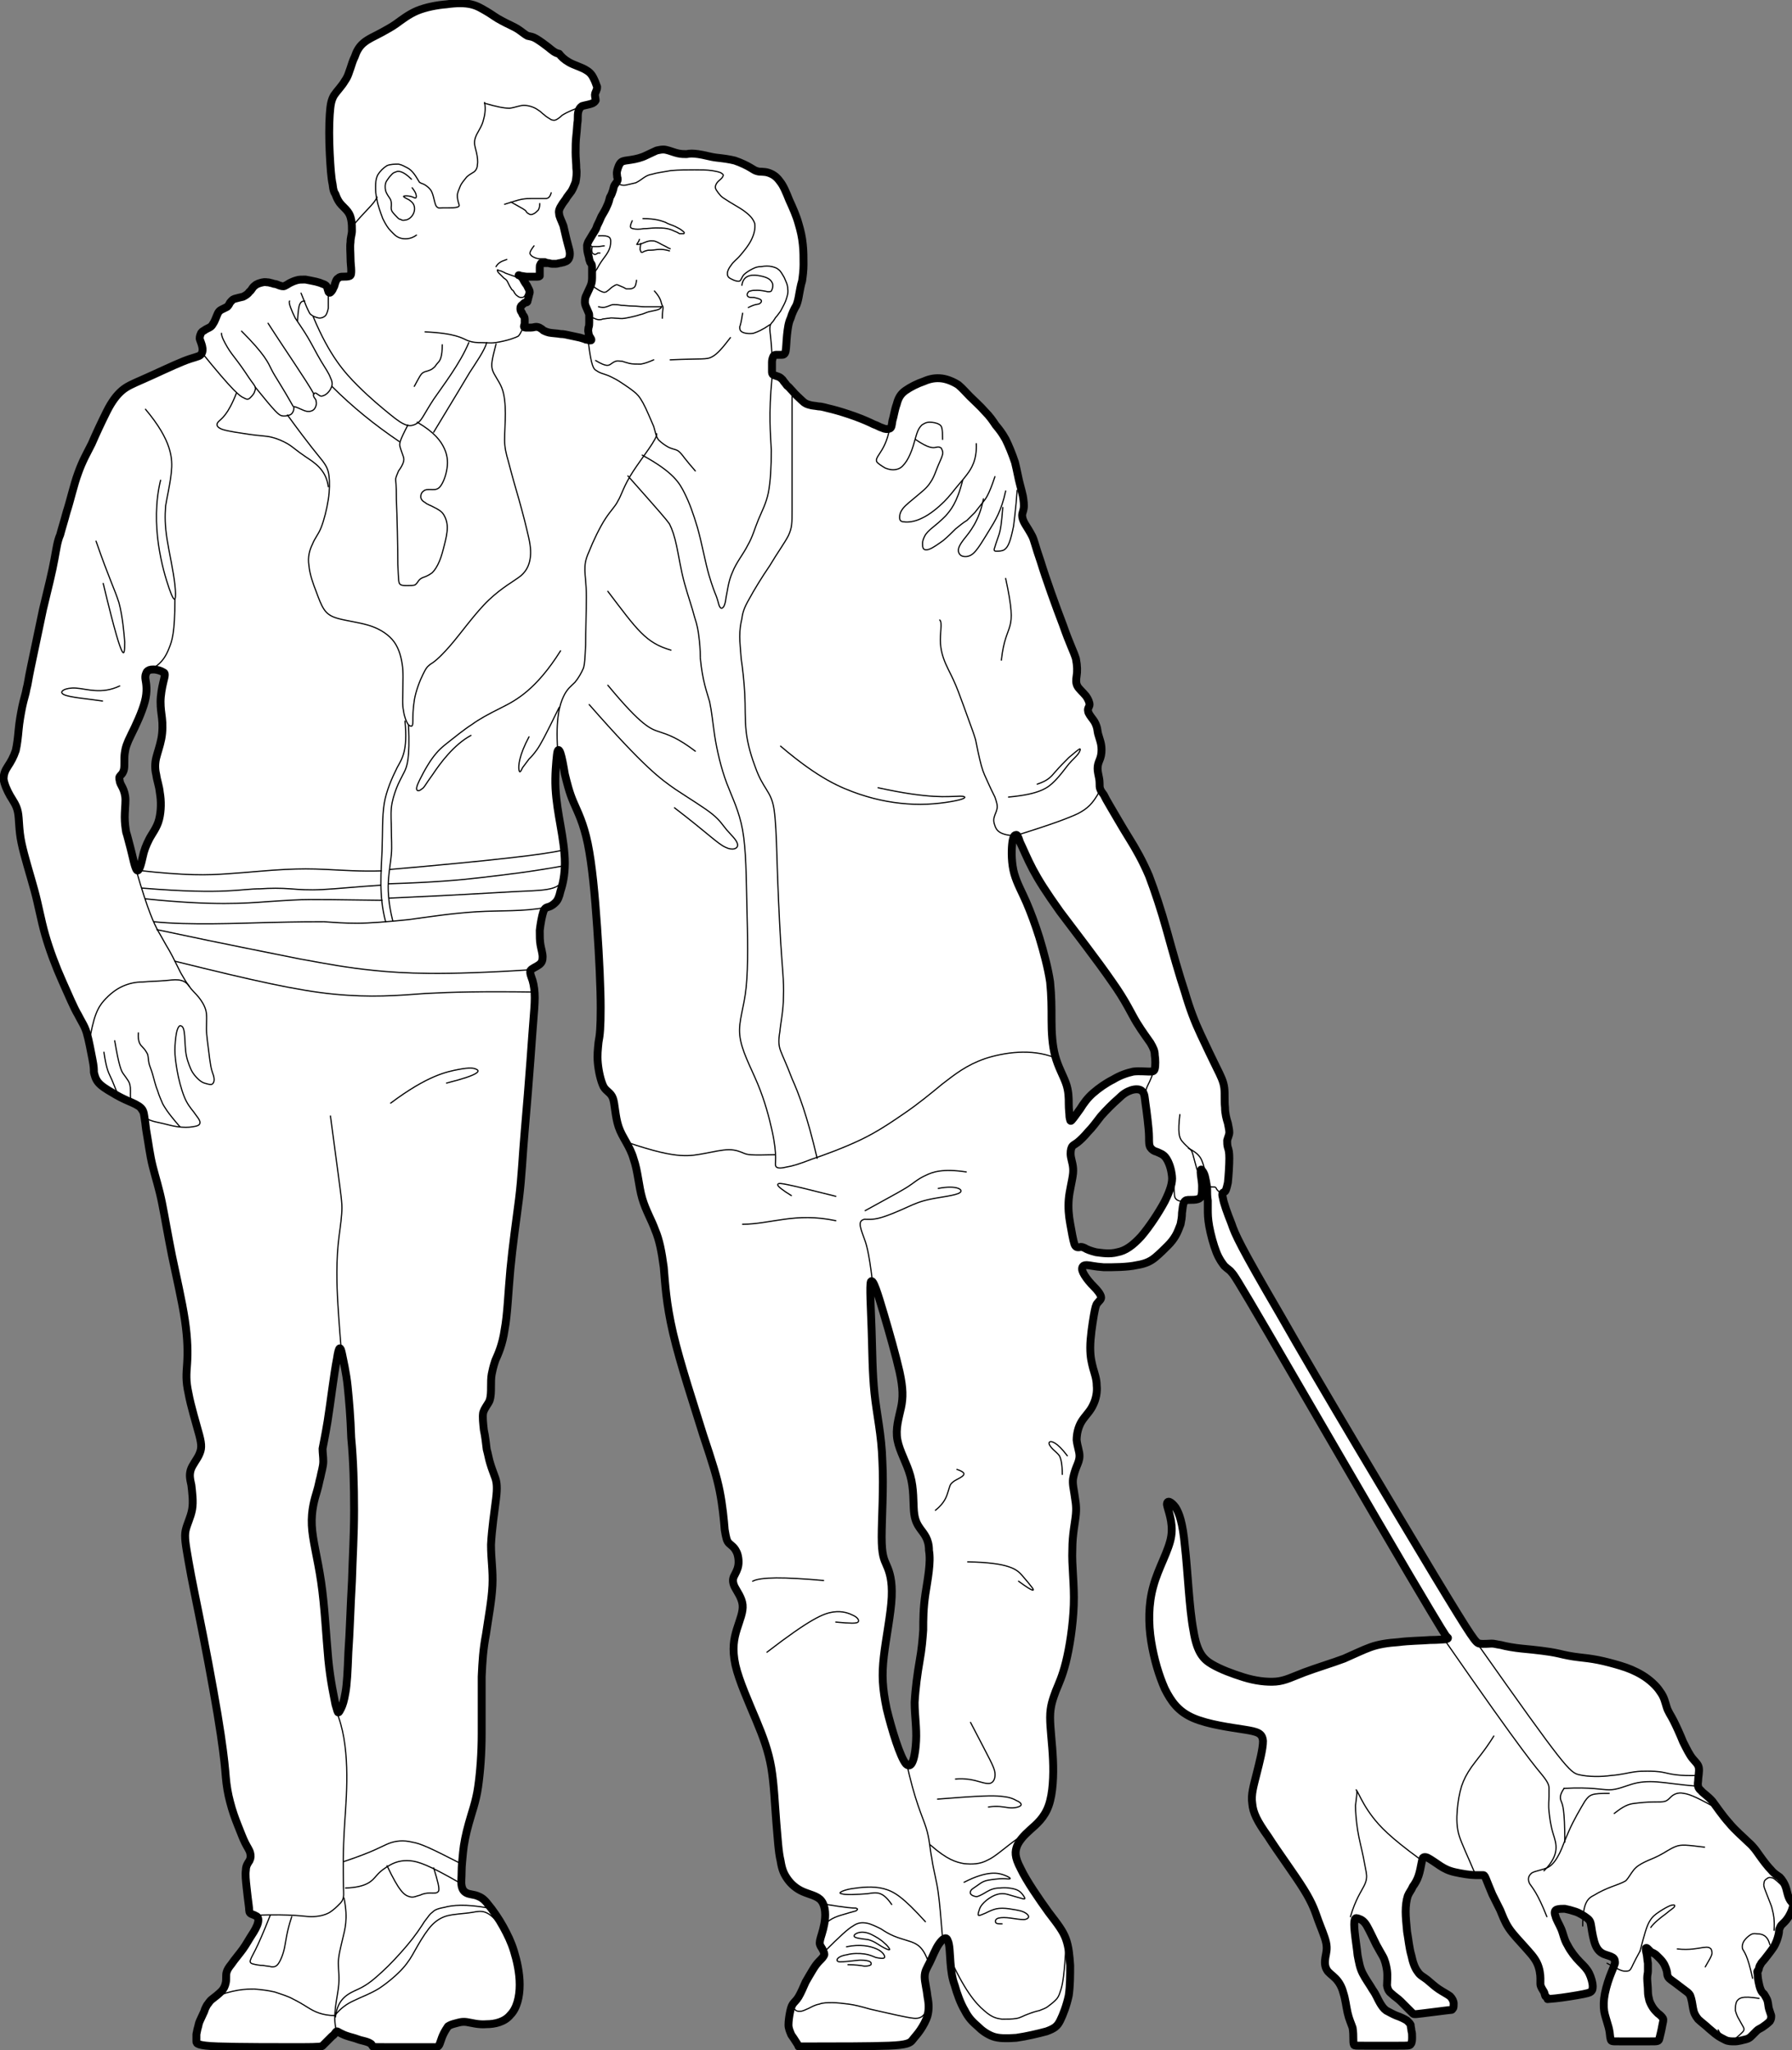 <?xml version="1.0" encoding="utf-8"?>
<!-- Generator: Adobe Illustrator 21.0.0, SVG Export Plug-In . SVG Version: 6.00 Build 0)  -->
<svg version="1.1" xmlns="http://www.w3.org/2000/svg" xmlns:xlink="http://www.w3.org/1999/xlink" x="0px" y="0px"
	 viewBox="0 0 250 286" style="enable-background:new 0 0 250 286;" xml:space="preserve">
<rect x="0" y="0" width="250" height="286" fill="#808080" stroke="none"/>
<style type="text/css">
	.st0{fill:#FFFFFF;stroke:#000000;stroke-width:1.1;stroke-linecap:round;stroke-linejoin:round;}
	.st1{fill:none;stroke:#000000;stroke-width:0.165;stroke-linecap:round;stroke-linejoin:round;}
</style>
<g id="Outer">
	<path class="st0" d="M249.2,263.5c-0.2-0.7-0.6-1.3-0.9-1.6c-0.4-0.3-0.8-0.5-1.2-1c-0.5-0.5-1.1-1.3-1.6-2
		c-0.5-0.7-0.8-1.2-1.6-1.9c-0.7-0.7-1.8-1.6-2.7-2.7c-0.9-1-1.7-2.2-2.3-3c-0.7-0.8-1.3-1.1-1.6-1.5c-0.4-0.3-0.5-0.7-0.4-1.3
		c0-0.6,0.2-1.3,0.1-1.9c-0.1-0.5-0.5-0.8-0.9-1.3c-0.4-0.5-0.8-1.3-1.3-2.3c-0.4-1-0.9-2.1-1.3-2.9c-0.4-0.8-0.8-1.3-1-2
		c-0.2-0.6-0.3-1.3-0.9-2.1c-0.5-0.8-1.5-1.7-2.5-2.3c-1-0.6-2-1-3-1.3c-1-0.3-2.1-0.6-3.1-0.8c-1-0.2-1.9-0.3-2.8-0.4
		c-0.9-0.1-1.9-0.3-2.7-0.5c-0.9-0.2-1.6-0.3-2.4-0.4c-0.8-0.1-1.7-0.2-2.8-0.3c-1-0.1-2.2-0.3-2.9-0.5c-0.7-0.1-0.9-0.2-1.3-0.2
		c-0.4,0-1.2,0.1-1.7,0c-0.5-0.1-0.8-0.4-6.3-9.5c-5.4-9-16-26.7-21.5-36.4c-5.6-9.6-6.3-11.2-6.8-12.7c-0.6-1.5-1.1-2.9-1.2-3.6
		c-0.2-0.7,0-0.7,0.2-0.8c0.2-0.1,0.3-0.4,0.5-1.3c0.1-0.9,0.2-2.5,0.2-3.4c0-0.9-0.1-1.2-0.2-1.5c-0.1-0.3-0.1-0.7-0.1-1
		c0.1-0.4,0.3-0.8,0.3-1.1c0-0.4-0.1-0.7-0.2-1.3c-0.2-0.6-0.4-1.4-0.4-2.2c-0.1-0.9,0-1.8-0.1-2.7c-0.1-0.9-0.5-1.7-1.1-2.9
		c-0.6-1.2-1.4-2.9-2.2-4.6c-0.8-1.7-1.5-3.5-2.2-5.9c-0.8-2.4-1.7-5.6-2.5-8.5c-0.8-2.9-1.7-5.6-2.5-7.7c-0.9-2.1-1.8-3.7-2.8-5.3
		c-1-1.6-1.9-3.2-2.5-4.2c-0.6-1-0.8-1.4-1-1.8c-0.2-0.3-0.4-0.5-0.5-0.8c-0.1-0.2-0.1-0.5-0.1-0.9c0-0.4-0.1-0.8-0.2-1.3
		c-0.1-0.5-0.1-0.9,0-1.3c0.1-0.4,0.3-0.7,0.4-1.2c0.1-0.5,0.1-1.1,0-1.6c-0.1-0.5-0.3-1-0.4-1.4c-0.1-0.4-0.1-0.7-0.2-1
		c-0.1-0.3-0.2-0.6-0.5-1c-0.3-0.4-0.7-0.9-0.7-1.2c-0.1-0.4,0.2-0.6,0.2-0.9c0-0.3-0.2-0.8-0.5-1.2c-0.4-0.5-1-1-1.2-1.4
		c-0.2-0.4-0.2-0.8-0.1-1.4c0.1-0.6,0.1-1.4-0.1-2.4c-0.3-1-0.9-2.1-1.8-4.7c-1-2.6-2.4-6.5-3.1-8.8c-0.8-2.3-0.9-3-1.2-3.6
		c-0.3-0.6-0.7-1.2-1-1.7c-0.3-0.5-0.4-0.9-0.4-1.2s0.1-0.4,0.2-0.9c0.1-0.5,0-1.2-0.1-1.8c-0.1-0.5-0.2-0.8-0.4-1.6
		c-0.2-0.7-0.4-1.9-0.7-3.1c-0.4-1.2-0.9-2.4-1.3-3.2c-0.5-0.9-0.9-1.4-1.4-2c-0.4-0.6-0.8-1.2-1.5-1.9c-0.6-0.7-1.5-1.5-2.1-2.1
		c-0.6-0.6-1-1.1-1.6-1.6c-0.6-0.4-1.5-0.8-2.3-0.9c-0.8-0.1-1.6,0-2.5,0.4c-0.9,0.3-1.9,0.8-2.6,1.3c-0.7,0.5-1,1.1-1.2,1.9
		c-0.3,0.8-0.4,1.7-0.6,2.3c-0.1,0.6-0.1,1-0.4,1.1c-0.2,0.1-0.6,0.1-1-0.1c-0.4-0.1-0.6-0.3-1.2-0.5c-0.6-0.3-1.5-0.7-2.6-1.1
		c-1.1-0.4-2.4-0.8-3.2-1c-0.9-0.2-1.4-0.4-1.9-0.4c-0.5-0.1-0.9-0.1-1.2-0.2c-0.4-0.1-0.7-0.2-1.1-0.6c-0.4-0.4-1-0.9-1.3-1.3
		c-0.4-0.4-0.5-0.6-0.8-0.8c-0.2-0.3-0.5-0.6-0.6-0.8c-0.2-0.2-0.3-0.3-0.5-0.4c-0.2-0.1-0.6-0.2-0.8-0.3c-0.2-0.1-0.2-0.3-0.2-0.5
		c0-0.2,0-0.3,0-0.5c0-0.2,0-0.5,0-0.8c0-0.3,0.1-0.6,0.2-0.8c0.1-0.2,0.3-0.2,0.5-0.2c0.2,0,0.3,0,0.4,0c0.1,0,0.2,0,0.3,0
		c0.1,0,0.4,0,0.5-0.5c0.1-0.5,0.1-1.4,0.2-2.3c0.1-0.9,0.2-1.7,0.5-2.3c0.2-0.7,0.5-1.3,0.8-1.8c0.2-0.5,0.3-1,0.4-1.6
		c0.1-0.5,0.2-1.2,0.4-1.8c0.1-0.7,0.2-1.5,0.2-2.3c0-0.9,0-1.9-0.1-2.8c-0.1-1-0.3-1.9-0.6-2.9c-0.3-1.1-0.8-2.2-1.3-3.3
		c-0.4-1-0.8-2-1.3-2.6c-0.5-0.7-1-1-1.6-1.2c-0.6-0.2-1.2-0.1-1.5-0.2c-0.4-0.1-0.5-0.2-1-0.5c-0.5-0.3-1.3-0.7-2.2-1
		c-0.8-0.2-1.6-0.3-2.5-0.4c-0.9-0.1-1.8-0.4-2.6-0.5c-0.7-0.1-1.2-0.1-1.6,0c-0.4,0-0.7,0-1.2-0.1c-0.5-0.1-1.2-0.4-1.7-0.5
		c-0.5-0.1-0.8,0-1.3,0.1c-0.4,0.2-0.9,0.4-1.5,0.7c-0.6,0.3-1.4,0.5-2.1,0.6c-0.6,0.1-1,0.1-1.3,0.3c-0.3,0.2-0.5,0.8-0.6,1.2
		c-0.1,0.4,0,0.6,0,0.9c0.1,0.2,0.1,0.4,0,0.6c-0.1,0.2-0.3,0.4-0.4,0.6c-0.1,0.2-0.1,0.4-0.2,0.7c-0.1,0.3-0.2,0.6-0.4,0.9
		c-0.1,0.4-0.2,0.8-0.4,1.2c-0.2,0.5-0.5,1-0.8,1.5c-0.2,0.5-0.4,0.9-0.6,1.3c-0.1,0.4-0.3,0.7-0.5,1c-0.2,0.3-0.4,0.7-0.6,1
		c-0.2,0.3-0.2,0.4-0.3,0.7c0,0.3,0,0.7,0.1,1.1c0.1,0.4,0.2,0.7,0.2,0.9c0.1,0.2,0.1,0.4,0.2,0.5c0.1,0.1,0.2,0.2,0.2,0.6
		c0,0.4,0,1,0,1.5c0,0.5-0.1,0.9-0.3,1.3c-0.2,0.4-0.4,0.9-0.6,1.3c-0.1,0.3-0.1,0.6-0.1,0.8c0,0.2,0.1,0.5,0.2,0.7
		c0.1,0.2,0.2,0.5,0.3,0.7c0.1,0.2,0.1,0.3,0.1,0.4c0,0.1,0,0.2,0,0.3c0,0.2,0,0.4,0,0.7c0,0.2,0,0.5-0.1,0.7c0,0.2-0.1,0.4,0,0.7
		c0,0.2,0.1,0.5,0.2,0.6c0.1,0.2,0.2,0.3,0.2,0.4c0,0.1-0.1,0.1-0.2,0.1c-0.1,0-0.3-0.1-0.4-0.1c-0.1,0-0.2,0-0.3-0.1
		c-0.1,0-0.3-0.1-0.7-0.2c-0.4-0.1-1-0.2-1.4-0.3c-0.5-0.1-0.8-0.2-1.3-0.2c-0.5-0.1-1.1-0.1-1.6-0.2c-0.4-0.1-0.6-0.2-0.8-0.3
		c-0.1-0.1-0.2-0.2-0.4-0.3c-0.1-0.1-0.4-0.2-0.6-0.2c-0.2,0-0.4,0.1-0.7,0.1c-0.3,0-0.6,0-0.8,0c-0.2,0-0.2-0.1-0.2-0.2
		c0-0.1,0.1-0.2,0.1-0.4c0-0.2,0-0.4,0-0.6c0-0.2-0.1-0.4-0.2-0.5c-0.1-0.1-0.1-0.2-0.2-0.4c-0.1-0.1-0.2-0.3-0.2-0.5
		c0-0.2,0-0.3,0.1-0.4c0-0.1,0.1-0.1,0.2-0.2c0.1-0.1,0.1-0.1,0.2-0.2c0.1-0.1,0.2-0.1,0.3-0.1c0.1,0,0.2-0.1,0.2-0.2
		c0-0.1,0.1-0.3,0.1-0.4c0-0.1,0.1-0.3,0.1-0.4c0-0.1,0.1-0.3,0.1-0.4c0-0.1,0-0.2-0.1-0.4c-0.1-0.2-0.2-0.4-0.3-0.6
		c-0.1-0.2-0.2-0.2-0.2-0.3c-0.1-0.1-0.2-0.3-0.3-0.5c-0.1-0.2-0.2-0.3-0.3-0.4c-0.1-0.1-0.2-0.2-0.3-0.2c-0.1,0,0,0,0,0
		c0.1,0,0.1,0.1,0.3,0.1c0.2,0,0.5,0.1,0.8,0.1c0.3,0,0.7,0,0.9,0c0.3,0,0.5,0,0.6,0c0.1,0,0.2,0,0.3-0.1c0-0.1,0-0.2,0-0.3
		c0-0.1,0-0.2,0-0.4c0-0.1,0-0.3,0-0.5c0-0.2,0-0.3,0.1-0.4c0-0.1,0.1-0.2,0.1-0.2c0.1,0,0.2,0,0.3,0c0.1,0,0.2,0,0.3,0
		c0.1,0,0.2,0,0.4,0c0.1,0,0.3,0.1,0.5,0.1c0.2,0,0.4,0,0.6,0c0.2,0,0.4-0.1,0.5-0.1c0.2,0,0.3-0.1,0.5-0.1c0.2-0.1,0.4-0.1,0.6-0.3
		c0.2-0.2,0.3-0.5,0.3-0.9c0-0.3-0.1-0.7-0.3-1.4c-0.2-0.7-0.4-1.7-0.6-2.5c-0.3-0.8-0.6-1.3-0.6-1.7c-0.1-0.4,0.1-0.8,0.3-1.1
		c0.2-0.4,0.6-0.8,0.8-1.2c0.2-0.3,0.4-0.5,0.6-0.8c0.2-0.3,0.4-0.8,0.6-1.3c0.1-0.6,0.2-1.2,0.1-1.9c0-0.7-0.1-1.4-0.1-2.2
		c0-0.8,0-1.6,0.1-2.4c0.1-0.8,0.1-1.5,0.2-2.1c0-0.6,0-1,0.1-1.3c0.1-0.3,0.2-0.5,0.5-0.7c0.3-0.1,0.9-0.2,1.2-0.3
		c0.4-0.1,0.6-0.3,0.7-0.5c0-0.2-0.1-0.5-0.1-0.8c0-0.2,0.2-0.5,0.2-0.6c0.1-0.2,0.1-0.3,0.1-0.5c-0.1-0.2-0.2-0.6-0.4-1
		c-0.2-0.4-0.4-0.9-1.1-1.3c-0.6-0.4-1.7-0.7-2.4-1.1c-0.7-0.4-1.1-0.8-1.4-1.2C77.4,7.4,77,7,76.5,6.6c-0.5-0.4-1.2-0.9-1.7-1.2
		c-0.5-0.3-0.8-0.3-1.2-0.4c-0.4-0.2-0.7-0.5-1.3-0.9c-0.6-0.4-1.6-0.8-2.3-1.2c-0.8-0.4-1.4-0.9-2.1-1.3c-0.7-0.4-1.3-0.8-2.2-1
		c-0.9-0.2-2-0.2-3.4,0c-1.3,0.1-2.9,0.4-4.1,0.9c-1.2,0.5-2.2,1.3-2.9,1.8c-0.7,0.5-1.3,0.8-2,1.2C52.4,5,51.4,5.4,50.7,6
		c-0.7,0.6-1,1.3-1.2,1.9c-0.3,0.6-0.4,1-0.6,1.6c-0.2,0.5-0.3,1.1-0.8,1.8c-0.4,0.7-1.1,1.4-1.5,2C46.2,14,46.1,14.6,46,16
		c-0.1,1.4-0.1,3.5,0,5.4c0.1,1.9,0.2,3.4,0.4,4.3c0.1,0.9,0.2,1.1,0.4,1.4c0.1,0.3,0.3,0.8,0.6,1.2c0.3,0.4,0.8,0.8,1.1,1.2
		c0.3,0.4,0.4,0.7,0.5,1.2c0.1,0.5,0.1,1,0.1,1.5c0,0.5-0.2,0.9-0.2,1.6c-0.1,0.6,0,1.5,0,2.2c0,0.7,0.1,1.3,0.1,1.7
		c0,0.4,0,0.7-0.2,0.8c-0.2,0.1-0.6,0.1-0.9,0.1c-0.3,0-0.5,0-0.7,0.2c-0.2,0.1-0.3,0.3-0.4,0.6c-0.1,0.2-0.1,0.5-0.3,0.8
		c-0.1,0.3-0.3,0.5-0.4,0.6c-0.1,0.1-0.3,0-0.3-0.2c-0.1-0.2-0.1-0.4-0.2-0.6c-0.1-0.2-0.3-0.3-0.6-0.4c-0.2-0.1-0.5-0.2-0.9-0.3
		c-0.4-0.1-1-0.2-1.5-0.3c-0.5,0-0.9,0-1.2,0.1c-0.4,0.1-0.8,0.3-1,0.4c-0.3,0.2-0.5,0.3-0.7,0.4c-0.2,0.1-0.5,0-0.8-0.1
		c-0.2-0.1-0.5-0.2-0.7-0.2c-0.2-0.1-0.4-0.1-0.7-0.2c-0.3,0-0.5-0.1-0.9,0c-0.4,0.1-0.8,0.2-1.1,0.5c-0.3,0.2-0.4,0.6-0.7,0.8
		c-0.2,0.3-0.5,0.5-0.9,0.7c-0.4,0.1-0.9,0.2-1.2,0.3c-0.3,0.1-0.4,0.3-0.6,0.5c-0.1,0.2-0.2,0.4-0.4,0.6c-0.2,0.1-0.4,0.2-0.6,0.3
		c-0.2,0.1-0.5,0.2-0.7,0.6c-0.2,0.4-0.4,1.1-0.7,1.5c-0.2,0.4-0.5,0.5-0.7,0.6c-0.2,0.1-0.4,0.2-0.5,0.3c-0.2,0.1-0.4,0.2-0.5,0.5
		c-0.1,0.2-0.2,0.6-0.1,0.8c0.1,0.3,0.2,0.5,0.3,0.9c0.1,0.4,0.1,0.9-0.2,1.2c-0.3,0.3-0.9,0.3-2.4,0.9c-1.5,0.6-4,1.8-5.6,2.5
		c-1.6,0.7-2.3,1-3,1.6c-0.7,0.6-1.4,1.5-2.1,2.9c-0.7,1.4-1.5,3.1-2.1,4.5c-0.7,1.4-1.3,2.4-1.9,4.1c-0.6,1.6-1.1,3.9-1.6,5.4
		c-0.4,1.5-0.7,2.4-0.9,3.2C8,75.5,7.9,76.4,7.6,78c-0.3,1.7-0.9,4.1-1.6,7c-0.6,2.9-1.3,6.2-1.7,8.1c-0.4,1.9-0.4,2.3-0.6,3
		c-0.1,0.7-0.4,1.5-0.6,2.5c-0.2,1-0.4,2.1-0.5,3.2c-0.1,1.1-0.2,2-0.4,2.9c-0.3,0.9-0.7,1.6-1.1,2.2c-0.4,0.6-0.6,1.1-0.6,1.8
		c0.1,0.7,0.5,1.6,0.9,2.3c0.4,0.7,0.9,1.3,1.1,2.3c0.2,1,0.1,2.4,0.5,4.3c0.4,1.9,1.2,4.4,1.8,6.6c0.6,2.2,0.9,4.1,1.5,6.2
		c0.6,2.1,1.5,4.5,2.4,6.5c0.9,2,1.6,3.7,2.2,4.7c0.5,1,0.9,1.5,1.2,2.5c0.3,1,0.6,2.7,0.8,3.7c0.2,1,0.2,1.4,0.2,1.8
		c0.1,0.4,0.2,0.9,0.6,1.4c0.4,0.5,1.2,1,1.9,1.4c0.8,0.5,1.6,0.9,2.3,1.2c0.7,0.3,1.4,0.6,1.8,1c0.4,0.4,0.4,1,0.5,1.6
		c0.1,0.5,0.1,1,0.3,2.1c0.2,1.1,0.4,2.8,0.8,4.4c0.4,1.6,0.9,3.1,1.3,5.1c0.4,2,0.8,4.4,1.4,7.4c0.6,2.9,1.4,6.3,1.8,9
		c0.4,2.7,0.4,4.6,0.3,6.1c-0.1,1.4-0.2,2.3,0.2,4.1c0.3,1.7,1.1,4.3,1.5,5.8c0.4,1.5,0.3,2,0,2.7c-0.3,0.7-1,1.5-1.2,2.2
		c-0.2,0.7-0.1,1.2,0.1,2.1c0.1,0.9,0.3,2.3,0.1,3.4c-0.2,1.1-0.7,2-0.9,2.9c-0.2,0.9,0,2,0.4,4.3c0.4,2.4,1.2,6.1,2.1,10.7
		c0.9,4.6,1.9,10.1,2.4,13.5c0.5,3.4,0.6,4.7,0.7,5.9c0.1,1.2,0.3,2.4,0.6,3.5c0.3,1.2,0.7,2.3,1.1,3.3c0.4,1,0.7,1.8,1,2.4
		c0.3,0.6,0.6,1,0.7,1.4c0.1,0.4,0.1,0.7-0.1,1.1c-0.2,0.3-0.5,0.7-0.5,1.3c-0.1,0.6,0,1.5,0.1,2.4c0.1,0.9,0.2,1.8,0.3,2.5
		c0.1,0.6,0,0.9,0.2,1.1c0.2,0.2,0.5,0.2,0.8,0.4c0.3,0.1,0.4,0.4,0.3,0.9c-0.1,0.5-0.5,1.2-0.9,1.8c-0.4,0.6-0.7,1.2-1.2,1.9
		c-0.5,0.7-1.2,1.5-1.6,2.1c-0.4,0.5-0.6,0.8-0.7,1.2c-0.1,0.4,0,0.9-0.1,1.4c-0.1,0.5-0.3,0.9-0.6,1.2c-0.4,0.4-0.9,0.8-1.3,1.1
		c-0.4,0.3-0.5,0.6-0.7,0.8c-0.1,0.2-0.3,0.5-0.4,0.9c-0.2,0.4-0.4,0.9-0.6,1.3c-0.2,0.4-0.2,0.7-0.3,1c-0.1,0.3-0.1,0.5-0.2,0.9
		c0,0.3,0,0.7,0,1c0,0.3,0.1,0.6,3,0.7c2.9,0.1,8.6,0.1,11.5,0.1c2.9,0,3-0.1,3.1-0.2c0.1-0.1,0.3-0.3,0.5-0.5
		c0.2-0.2,0.3-0.3,0.4-0.4c0.1-0.1,0.3-0.3,0.4-0.4c0.1-0.1,0.3-0.2,0.4-0.4c0.1-0.1,0.2-0.3,0.3-0.3c0.1,0,0.2,0.1,0.4,0.2
		c0.2,0.1,0.6,0.3,0.9,0.4c0.3,0.1,0.6,0.2,1,0.3c0.4,0.1,0.8,0.3,1.3,0.4c0.4,0.1,0.8,0.2,1.1,0.4c0.2,0.1,0.2,0.3,0.3,0.4
		c0.1,0.1,0.2,0.1,1.6,0.1c1.4,0,3.9,0,5.3,0c1.4,0,1.7,0,1.9,0c0.2,0,0.3-0.1,0.4-0.2c0.1-0.1,0.2-0.4,0.3-0.7
		c0.1-0.3,0.2-0.6,0.4-1c0.2-0.4,0.4-0.7,0.6-1c0.3-0.2,0.6-0.3,1-0.4c0.4-0.1,0.9-0.3,1.6-0.2c0.7,0.1,1.6,0.4,2.8,0.3
		c1.1,0,2.5-0.3,3.3-1.3c0.9-0.9,1.3-2.5,1.3-4.2c0-1.7-0.4-3.4-0.8-4.7c-0.4-1.3-0.9-2.3-1.5-3.4c-0.6-1.1-1.5-2.4-2.1-3.1
		c-0.6-0.8-1-1-1.5-1.2c-0.5-0.2-1.1-0.2-1.5-0.4c-0.4-0.2-0.6-0.5-0.7-1c-0.1-0.5,0-1.2,0-2c0-0.8,0.1-1.6,0.2-2.7
		c0.1-1.1,0.4-2.6,0.8-4c0.4-1.5,1-3,1.3-5.1c0.3-2.1,0.5-4.7,0.5-7.5c0-2.8,0-5.6,0-7.9c0.1-2.2,0.2-3.8,0.6-5.9
		c0.3-2.1,0.8-4.7,0.9-6.8c0.1-2.1-0.2-3.6-0.2-5.7c0.1-2.1,0.5-4.8,0.7-6.4c0.2-1.6,0.1-2.3-0.1-2.9c-0.2-0.6-0.5-1.3-0.7-2
		c-0.2-0.6-0.3-1.3-0.5-2c-0.1-0.8-0.2-1.8-0.4-2.7c-0.1-0.9-0.2-1.8-0.1-2.4c0.2-0.7,0.7-1.2,0.9-1.7c0.2-0.6,0.2-1.3,0.2-1.9
		c0-0.6,0-1.3,0.1-1.8c0.1-0.5,0.2-1,0.5-1.9c0.4-0.9,1-2.2,1.3-4.3c0.4-2.1,0.5-5.2,0.8-8.4c0.3-3.2,0.8-6.7,1.2-9.8
		c0.4-3.2,0.5-6.1,0.8-9.5c0.3-3.4,0.6-7.2,0.8-9.9c0.2-2.7,0.3-4.2,0.4-5.4c0.1-1.3,0.2-2.4,0.2-3.3c0-0.9-0.1-1.7-0.3-2.4
		c-0.2-0.6-0.4-1-0.3-1.4c0.2-0.3,0.8-0.5,1.2-0.8c0.4-0.3,0.5-0.6,0.5-1.1c0-0.5-0.2-1.1-0.3-1.7c-0.1-0.6-0.1-1.1-0.1-2
		c0.1-0.9,0.3-2,0.5-2.6c0.2-0.6,0.5-0.6,0.8-0.7c0.3-0.1,0.6-0.3,0.9-0.6c0.3-0.3,0.5-0.7,0.7-1.6c0.3-0.9,0.6-2.2,0.6-3.9
		c0-1.6-0.3-3.5-0.6-5.2c-0.3-1.7-0.6-3.4-0.7-5.2c-0.1-1.8,0.1-3.8,0.2-4.7c0.1-0.9,0.3-0.8,0.5-0.2c0.2,0.6,0.4,1.7,0.6,2.9
		c0.3,1.2,0.6,2.5,1.2,3.9c0.6,1.4,1.4,2.9,2,5.8c0.6,2.9,1,7.2,1.3,11.6c0.3,4.3,0.5,8.6,0.5,11.3c0,2.7-0.1,3.8-0.3,4.8
		c-0.1,1-0.2,1.8-0.1,2.9c0.1,1.1,0.4,2.5,0.8,3.3c0.4,0.7,1,0.8,1.3,1.6c0.3,0.8,0.3,2.5,0.8,4c0.5,1.5,1.6,2.7,2.1,4.5
		c0.6,1.7,0.7,3.8,1.2,5.5c0.5,1.7,1.3,3,1.8,4.4c0.6,1.4,0.9,3,1.2,5.2c0.2,2.2,0.3,4.9,1.3,9.2c1,4.3,3,10.3,4.2,14.2
		c1.3,3.9,1.9,5.8,2.3,7.8c0.4,2,0.6,4.1,0.7,5.4c0.2,1.2,0.3,1.6,0.6,1.9c0.3,0.3,0.7,0.5,1,1.1c0.3,0.5,0.4,1.4,0.3,2
		c-0.1,0.6-0.4,1.1-0.6,1.5c-0.2,0.4-0.2,0.9,0.1,1.5c0.3,0.6,1,1.5,1.1,2.5c0.1,1-0.4,2.1-0.8,3.4c-0.4,1.3-0.7,2.7-0.2,5
		c0.5,2.2,1.9,5.3,2.9,7.7c1,2.4,1.7,4.3,2.1,6.6c0.4,2.4,0.5,5.2,0.7,7.6c0.2,2.3,0.3,4.2,0.6,5.4c0.2,1.3,0.5,1.9,1,2.6
		c0.5,0.7,1.2,1.3,2.1,1.7c0.9,0.4,2.1,0.6,2.6,1.3c0.6,0.8,0.6,2.1,0.4,3.2c-0.2,1.1-0.5,1.8-0.6,2.3c-0.1,0.5,0,0.7,0.2,1
		c0.2,0.3,0.4,0.7,0.4,1c-0.1,0.3-0.4,0.6-0.7,0.9c-0.3,0.3-0.6,0.7-0.9,1.2c-0.3,0.5-0.6,1-1,1.7c-0.3,0.7-0.7,1.6-1,2.1
		c-0.3,0.5-0.6,0.7-0.8,1c-0.2,0.3-0.3,0.7-0.4,1.2c-0.1,0.5-0.2,1.2-0.2,1.7c0,0.5,0.2,0.9,0.4,1.4c0.3,0.4,0.6,0.9,0.8,1.2
		c0.2,0.3,0.2,0.4,0.2,0.4c0,0,0.1,0,2.6,0c2.5,0,7.4,0,10-0.1c2.6-0.1,3-0.4,3.3-0.8c0.3-0.4,0.7-0.8,1.1-1.4c0.4-0.6,0.8-1.3,1-2
		c0.2-0.8,0.2-1.6,0-2.6c-0.1-1-0.4-2.1-0.4-2.8c0-0.8,0.3-1.2,0.7-2c0.4-0.8,0.8-1.9,1.3-2.6c0.5-0.7,1-1.1,1.2-0.5
		c0.3,0.5,0.3,1.9,0.4,3.1c0.1,1.2,0.2,2.1,0.6,3.2c0.3,1.1,0.8,2.5,1.4,3.5c0.5,1,1.1,1.6,1.8,2.2c0.6,0.6,1.3,1.1,2.1,1.4
		c0.8,0.3,1.9,0.3,3.3,0.2c1.4-0.2,3.1-0.6,4.2-0.9c1.1-0.4,1.5-0.7,1.9-1.5c0.4-0.8,0.9-2.1,1.2-3.5c0.2-1.4,0.2-2.9,0.2-4.2
		c-0.1-1.4-0.2-2.6-0.6-3.7c-0.4-1.1-1.1-2-2.4-3.7c-1.3-1.8-3.1-4.4-3.9-6.1c-0.9-1.7-0.8-2.4-0.5-3.2c0.3-0.7,0.9-1.4,1.8-2.2
		s2-1.7,2.6-3.4c0.6-1.7,0.7-4.2,0.6-6.4c-0.1-2.3-0.4-4.3-0.4-5.9c0-1.6,0.4-2.6,0.8-3.7c0.4-1,0.9-2,1.4-4c0.5-2,1-5.1,1.1-8
		c0.1-2.9-0.3-5.5-0.2-7.7c0-2.2,0.4-3.8,0.5-5c0.1-1.2-0.1-1.9-0.2-2.7c-0.1-0.7-0.3-1.5-0.2-2.2c0.1-0.6,0.3-1.2,0.5-1.7
		c0.2-0.5,0.4-0.9,0.4-1.5c0-0.6-0.3-1.3-0.4-2.2c0-0.8,0.2-1.8,0.7-2.6c0.5-0.8,1.2-1.4,1.6-2.3c0.4-0.8,0.6-1.8,0.5-2.7
		c0-0.9-0.3-1.7-0.5-2.4c-0.2-0.8-0.4-1.5-0.4-2.9c0-1.4,0.3-3.3,0.5-4.5c0.2-1.1,0.3-1.5,0.5-1.7c0.2-0.3,0.6-0.5,0.5-0.9
		c-0.1-0.4-0.5-0.9-1-1.4c-0.5-0.5-1-1.1-1.3-1.6c-0.3-0.5-0.4-0.8-0.3-1.1c0.1-0.2,0.2-0.3,0.6-0.3c0.4,0,1,0.2,2.4,0.3
		c1.3,0,3.3,0,4.6-0.3c1.3-0.2,2-0.6,2.6-1.1c0.6-0.5,1.2-1.1,1.7-1.6c0.5-0.5,0.8-0.9,1.1-1.4c0.3-0.5,0.5-1.1,0.7-1.6
		c0.1-0.5,0.2-1,0.2-1.6c0.1-0.6,0.1-1.2,0.3-1.5c0.2-0.3,0.4-0.3,0.8-0.3c0.3,0,0.8,0,1.1-0.1c0.3-0.1,0.4-0.2,0.5-0.5
		c0.1-0.3,0.1-0.7,0.1-1.3c0-0.7-0.2-1.5-0.2-2c0-0.4,0.1-0.4,0.2-0.2c0.1,0.1,0.3,0.4,0.4,0.8c0.1,0.4,0.2,0.9,0.3,1.6
		c0,0.6,0,1.3,0.1,1.8c0,0.5,0,0.8,0,1.3c0,0.5,0,1.2,0.2,2.3c0.2,1.1,0.6,2.6,1,3.6c0.4,1,0.8,1.5,1.1,1.9c0.4,0.4,0.8,0.6,1,0.9
		c0.3,0.3,0.5,0.5,5.4,8.9c4.9,8.4,14.5,25,19.4,33.3c4.9,8.3,5.1,8.5,5.2,8.6c0.1,0.1,0.2,0.2,0.2,0.2c0,0.1,0,0.1-0.3,0.2
		c-0.3,0-1,0.1-2.2,0.1c-1.2,0.1-2.9,0.1-4.4,0.3c-1.5,0.1-2.8,0.3-3.9,0.7c-1.1,0.4-2.1,0.9-3.7,1.6c-1.6,0.6-3.9,1.3-5.5,1.9
		c-1.6,0.6-2.7,1.2-4,1.3c-1.3,0.1-2.9-0.1-4.5-0.6c-1.6-0.5-3.2-1.1-4.4-1.8c-1.2-0.7-2.1-1.6-2.6-4.7c-0.6-3.1-0.8-8.4-1.2-11.8
		c-0.3-3.3-0.8-4.6-1.3-5.4c-0.6-0.8-1.2-1.1-1.2-0.4c0.1,0.7,0.9,2.4,0.6,4.4c-0.3,2-1.8,4.4-2.5,7c-0.7,2.5-0.7,5.2-0.3,7.7
		c0.4,2.5,1.1,4.8,1.9,6.6c0.9,1.8,1.9,3.2,4,4.1c2.1,0.9,5.2,1.3,7.1,1.6c1.9,0.3,2.5,0.5,2.6,1.6c0,1.1-0.5,3-0.9,4.6
		c-0.4,1.6-0.8,2.9-0.6,4.1c0.1,1.3,0.7,2.5,2.2,4.6c1.4,2.2,3.7,5.3,5,7.4c1.3,2.1,1.6,3.2,2,4.3c0.4,1.1,0.9,2.2,1.1,3.1
		c0.2,0.9,0,1.5-0.1,2.1c-0.1,0.6-0.1,1.2,0.2,1.7c0.2,0.4,0.7,0.7,1.2,1.2c0.5,0.5,0.9,1.2,1.1,2c0.3,0.9,0.4,1.9,0.6,2.8
		c0.2,0.9,0.5,1.5,0.7,2.1c0.1,0.6,0.1,1.1,0.1,1.5c0,0.4,0,0.7,0.1,0.9c0.1,0.1,0.2,0.1,1.4,0.1c1.2,0,3.5,0,4.8,0
		c1.3,0,1.6,0,1.7-0.2c0.2-0.2,0.2-0.7,0.2-1c0-0.4,0-0.6-0.1-0.9c0-0.3-0.1-0.5-0.1-0.8c-0.1-0.2-0.2-0.3-0.5-0.6
		c-0.3-0.2-0.9-0.5-1.5-0.7c-0.5-0.2-1-0.5-1.4-0.7c-0.4-0.3-0.6-0.6-0.9-1.1c-0.3-0.5-0.5-1.1-1-1.8c-0.4-0.7-1-1.5-1.4-2.3
		c-0.4-0.8-0.5-1.5-0.7-2.5c-0.1-1-0.3-2.2-0.4-3.2c-0.1-0.9-0.1-1.5,0-1.8c0.1-0.3,0.3-0.2,0.6-0.1c0.3,0.1,0.7,0.3,1.1,1
		c0.4,0.7,0.9,1.8,1.3,2.6c0.4,0.7,0.6,1.1,0.9,1.6c0.3,0.5,0.5,1.3,0.6,2c0.1,0.8,0,1.6,0,2.1c0.1,0.6,0.3,0.9,0.7,1.2
		c0.3,0.3,0.8,0.6,1.2,1c0.4,0.4,0.9,0.9,1.2,1.2c0.3,0.3,0.4,0.4,0.5,0.5c0.1,0.1,0.2,0.1,0.3,0.1c0.1,0,0.2,0,1-0.1
		c0.8-0.1,2.4-0.3,3.2-0.4c0.8-0.1,0.9-0.1,0.9-0.1c0.1,0,0.1-0.1,0.2-0.2c0.1-0.1,0.1-0.4,0.1-0.7c0-0.3-0.2-0.7-0.5-1
		c-0.4-0.3-1-0.6-1.6-1c-0.6-0.4-1.1-0.9-1.6-1.3c-0.5-0.4-1-0.6-1.3-1.1c-0.4-0.5-0.7-1.3-0.9-2.3c-0.3-1-0.4-2.2-0.6-3.3
		c-0.1-1.1-0.2-2-0.2-2.8c0-0.8,0.1-1.6,0.3-2.2c0.2-0.5,0.5-0.8,0.7-1.3c0.3-0.4,0.6-0.9,0.8-1.5c0.2-0.6,0.3-1.2,0.4-1.7
		c0.1-0.4,0.1-0.6,0.2-0.8c0.1-0.1,0.3-0.2,0.7,0c0.4,0.2,1.1,0.7,1.7,1.1c0.6,0.4,1.2,0.7,2.1,0.9c0.9,0.2,2.1,0.4,2.8,0.4
		c0.7,0,0.9,0,1.1,0c0.1,0,0.2,0,0.4,0.5c0.2,0.5,0.6,1.5,0.9,2.2c0.4,0.8,0.7,1.4,1.1,2.2c0.3,0.7,0.6,1.6,1.2,2.5
		c0.6,0.9,1.5,1.8,2.2,2.6c0.7,0.8,1.3,1.4,1.7,2.2c0.4,0.8,0.5,1.7,0.5,2.2c0,0.5,0,0.6,0,0.8c0,0.2,0.1,0.4,0.2,0.6
		c0.1,0.2,0.2,0.3,0.3,0.5c0.1,0.2,0.1,0.4,0.2,0.6c0.1,0.1,0.2,0.1,0.2,0.2c0.1,0,0.1,0.2,0.1,0.2c0,0,0.1,0,1.1-0.1
		c1-0.1,2.9-0.4,3.9-0.6c1-0.2,1-0.3,1.1-0.4c0.1-0.1,0.2-0.2,0.2-0.7c0-0.4-0.2-1.2-0.5-1.8c-0.3-0.6-0.7-1-1.3-1.6
		c-0.6-0.6-1.3-1.5-1.7-2.3c-0.5-0.8-0.6-1.6-0.9-2.3c-0.3-0.7-0.7-1.3-0.8-1.8c-0.2-0.5-0.1-0.8,0.2-0.9c0.3-0.1,0.7-0.1,1.1-0.1
		c0.5,0.1,0.9,0.2,1.5,0.4c0.6,0.2,1.2,0.6,1.6,0.9c0.4,0.3,0.5,0.5,0.6,1.2c0.1,0.7,0.3,1.9,0.6,2.6c0.3,0.7,0.7,1,1.1,1.2
		c0.5,0.2,1,0.3,1.3,0.5c0.3,0.2,0.3,0.5,0.3,0.8c-0.1,0.3-0.2,0.6-0.5,1.3c-0.3,0.7-0.7,1.9-0.9,2.9c-0.2,1-0.2,1.8-0.1,2.5
		c0.1,0.6,0.3,1.1,0.4,1.5c0.1,0.4,0.2,0.6,0.3,1.1c0.1,0.4,0.1,1,0.2,1.3c0.1,0.3,0.1,0.3,1.2,0.3c1.1,0,3.2,0,4.3,0
		c1.1,0,1.2,0,1.3-0.4c0.1-0.4,0.3-1.2,0.4-1.8c0.1-0.5,0.2-0.8,0.1-1c-0.1-0.2-0.4-0.5-0.7-0.7c-0.3-0.3-0.5-0.5-0.7-0.8
		c-0.2-0.3-0.4-0.7-0.5-1c-0.1-0.4-0.2-0.8-0.2-1.3c0-0.6-0.1-1.3-0.1-1.8c0-0.5,0.1-0.7,0.1-1c0-0.3,0-0.7,0-1.1
		c-0.1-0.5-0.1-1-0.2-1.4c-0.1-0.4-0.1-0.6-0.1-0.7c0.1-0.1,0.2,0,0.3,0.1c0.1,0.1,0.3,0.3,0.4,0.4c0.1,0.1,0.3,0.1,0.7,0.4
		c0.3,0.3,0.9,0.8,1.2,1.4c0.3,0.6,0.4,1.1,0.4,1.4c0.1,0.3,0.1,0.4,0.5,0.7c0.4,0.3,1.1,0.8,1.6,1.2c0.5,0.4,0.9,0.6,1.1,1
		c0.2,0.5,0.3,1.2,0.4,1.8c0.1,0.6,0.3,1,0.7,1.5c0.4,0.4,1.1,0.9,1.5,1.3c0.5,0.4,0.8,0.7,1.1,0.9c0.4,0.3,0.8,0.5,1.2,0.7
		c0.4,0.2,0.8,0.2,1.3,0.2c0.5,0,1.2-0.2,1.6-0.3c0.4-0.1,0.6-0.3,0.8-0.5c0.2-0.2,0.5-0.5,0.7-0.7c0.2-0.2,0.5-0.3,0.8-0.5
		c0.3-0.2,0.7-0.5,1-0.8c0.2-0.3,0.2-0.5,0.2-0.8c-0.1-0.3-0.2-0.6-0.3-0.9c-0.1-0.3-0.1-0.7-0.2-1.1c-0.1-0.4-0.4-0.8-0.5-1
		c-0.2-0.2-0.3-0.2-0.5-0.7c-0.2-0.5-0.4-1.6-0.4-2.1c-0.1-0.5,0-0.4,0.1-0.5c0.1-0.2,0.1-0.6,0.3-0.8c0.1-0.3,0.3-0.4,0.6-0.8
		c0.3-0.4,0.8-1,1.2-1.6c0.4-0.6,0.6-1.3,0.7-1.7c0.1-0.4,0.1-0.6,0.1-0.8c0.1-0.2,0.2-0.5,0.3-0.6c0.2-0.2,0.3-0.3,0.5-0.5
		c0.2-0.2,0.5-0.6,0.7-1c0.2-0.4,0.4-0.8,0.5-1.5C249.5,265.1,249.4,264.2,249.2,263.5z M22.8,95.1c-0.2,0.8-0.4,1.9-0.4,2.8
		c0,0.9,0.1,1.5,0.2,2.3c0.1,0.8,0.1,1.9-0.1,2.9c-0.2,1-0.5,1.8-0.7,2.6c-0.2,0.8-0.2,1.6,0,2.4c0.1,0.8,0.4,1.5,0.5,2.5
		c0.2,1.1,0.2,2.5-0.1,3.7c-0.3,1.2-1,2-1.4,2.8c-0.4,0.8-0.7,1.5-0.9,2.5c-0.2,0.9-0.5,2.1-0.8,1.8c-0.3-0.3-0.6-2-0.9-3.1
		c-0.3-1.1-0.4-1.6-0.6-2.2c-0.1-0.6-0.2-1.3-0.2-2.1c0-0.8,0.1-1.7,0.1-2.4c0-0.7-0.2-1.3-0.4-1.7c-0.2-0.4-0.4-0.7-0.4-1
		c-0.1-0.3-0.1-0.5,0.1-0.7c0.2-0.2,0.4-0.4,0.5-0.9c0.1-0.5,0-1.5,0.1-2.2c0.1-0.8,0.3-1.4,0.9-2.6c0.6-1.2,1.5-3.1,1.9-4.6
		c0.4-1.5,0.2-2.5,0.1-3.1c-0.1-0.6,0.1-0.9,0.2-1.1c0.2-0.2,0.4-0.3,0.9-0.3c0.5,0,1.1,0.2,1.4,0.4C23.1,93.9,23,94.3,22.8,95.1z
		 M49.4,210.7c0,3.4-0.2,6.5-0.3,9.9c-0.2,3.4-0.3,7.2-0.5,9.9c-0.1,2.7-0.2,4.5-0.4,5.6c-0.2,1.2-0.4,1.8-0.6,2.2
		c-0.2,0.4-0.3,0.6-0.4,0.6c-0.1,0-0.1-0.1-0.4-1.1c-0.2-1.1-0.7-3.2-1-6.3c-0.3-3.2-0.5-7.4-1-10.8c-0.5-3.4-1.2-5.8-1.3-7.9
		c-0.1-2.1,0.4-3.7,0.7-4.7c0.3-1,0.3-1.3,0.5-2c0.1-0.6,0.4-1.5,0.4-2.2c0-0.7-0.1-1.2-0.1-1.8c0.1-0.6,0.3-1.4,0.7-3.8
		c0.4-2.5,0.9-6.7,1.3-8.7c0.3-2,0.5-1.7,0.7-0.8c0.2,1,0.6,2.7,0.8,4.6c0.2,2,0.4,4.2,0.5,7.2C49.3,203.7,49.4,207.3,49.4,210.7z
		 M129.1,222.4c-0.3,2-0.3,3.6-0.3,5c-0.1,1.4-0.2,2.6-0.5,4.3c-0.3,1.7-0.6,3.9-0.7,5.8c0,1.9,0.3,3.5,0.2,5.4
		c-0.1,1.9-0.5,4.1-1.4,3.2c-0.8-0.9-2-4.8-2.7-7.7c-0.6-2.9-0.7-4.7-0.4-7.3c0.3-2.6,1-6,1.1-8.3c0.1-2.3-0.3-3.5-0.7-4.4
		c-0.4-0.9-0.7-1.5-0.7-4c0-2.5,0.3-6.9,0.1-10.5c-0.1-3.7-0.8-6.6-1.1-9.5c-0.3-2.9-0.3-5.8-0.4-8.8c-0.1-3-0.3-6.3-0.1-6.8
		c0.3-0.5,1,1.8,1.8,4.5c0.8,2.7,1.7,5.9,2.2,8.1c0.5,2.3,0.5,3.6,0.2,5c-0.3,1.4-0.8,2.9-0.5,4.5c0.3,1.6,1.3,3.2,1.8,5
		c0.5,1.8,0.4,3.7,0.5,4.9c0.1,1.2,0.4,1.8,0.9,2.5c0.5,0.7,1.2,1.4,1.2,3C129.9,218,129.4,220.4,129.1,222.4z M149.1,154
		c0-0.8,0-1.8-0.4-2.9c-0.4-1.1-1.1-2.3-1.5-3.8c-0.4-1.5-0.5-3.3-0.5-5c0-1.7,0-3.3-0.2-5.3c-0.3-2-0.9-4.2-1.5-6.2
		c-0.6-1.9-1.2-3.5-1.8-4.9c-0.6-1.4-1.3-2.6-1.7-4c-0.4-1.4-0.4-3.1-0.3-4.1c0.1-1,0.3-1.3,0.5-1.3c0.2-0.1,0.3,0.1,0.6,1
		c0.4,0.8,1,2.3,1.8,3.8c0.8,1.5,1.8,3.1,3.8,5.9c2.1,2.8,5.2,6.8,7.2,9.7c2,2.8,2.7,4.5,3.5,5.8c0.8,1.3,1.5,2.2,1.9,2.8
		c0.4,0.7,0.6,1.1,0.6,1.7c0.1,0.6,0.1,1.5,0,1.9c-0.1,0.4-0.3,0.4-0.8,0.4c-0.5,0-1.4-0.1-2.2,0c-0.9,0.2-1.8,0.5-2.8,1.1
		c-1,0.5-2,1.2-2.8,1.9c-0.8,0.7-1.3,1.4-1.8,2.2c-0.5,0.7-1,1.4-1.2,1.6c-0.2,0.2-0.2,0-0.3-0.5C149.2,155.4,149.1,154.8,149.1,154
		z M162.5,167.6c-0.8,1.5-2.1,3.5-3.3,4.9c-1.2,1.3-2.2,2-3.3,2.2c-1.1,0.3-2.2,0.1-3,0c-0.8-0.2-1.3-0.4-1.6-0.6
		c-0.3-0.1-0.4-0.2-0.7-0.1c-0.2,0-0.5,0.1-0.7-0.4c-0.2-0.6-0.4-1.8-0.6-2.9c-0.2-1.1-0.3-2.2-0.2-3.4c0.1-1.2,0.5-2.6,0.6-3.6
		c0.1-1-0.2-1.7-0.3-2.3c-0.1-0.6,0-1.1,0.1-1.3c0.1-0.3,0.4-0.4,0.8-0.7c0.4-0.3,1-0.9,1.5-1.5c0.6-0.6,1.1-1.3,1.8-2.2
		c0.7-0.8,1.7-1.8,2.4-2.4c0.7-0.7,1.2-1,1.8-1.2c0.6-0.2,1.3-0.2,1.6,0.2c0.3,0.3,0.3,0.9,0.4,1.6c0.1,0.7,0.2,1.4,0.3,2.3
		s0.2,1.8,0.2,2.5c0,0.7,0,1.1,0.2,1.4c0.2,0.3,0.5,0.5,0.9,0.6c0.4,0.2,0.9,0.3,1.3,0.9c0.4,0.6,0.7,1.5,0.8,2.5
		C163.6,164.9,163.3,166,162.5,167.6z"/>
</g>
<g id="Inner">
	<path class="st1" d="M28,49c4.6,5.7,5.5,6.3,6,6.5c0.5,0.3,0.7,0.2,0.9,0c0.2-0.2,0.5-0.5,0.6-0.8c0.1-0.3,0.2-0.5,0.1-0.7
		c-0.1-0.3-0.4-0.6-0.8-1.2c-0.4-0.6-1-1.5-1.6-2.3c-0.6-0.8-1.1-1.4-1.5-2.1c-0.4-0.7-0.8-1.4-0.8-1.9"/>
	<path class="st1" d="M35.6,54c2.9,3.6,3.3,3.9,3.7,4c0.4,0.1,0.8,0,1.1-0.1c0.3-0.1,0.4-0.3,0.5-0.5c0.1-0.2,0.1-0.5,0.1-0.6
		c0-0.1,0-0.1,0.3,0c0.3,0.1,0.9,0.4,1.2,0.5c0.3,0.1,0.4,0.1,0.6,0.1c0.2,0,0.6-0.1,0.8-0.4c0.2-0.3,0.3-0.7,0.2-1
		c0-0.3-0.2-0.4-0.3-0.6c-0.1-0.2-0.1-0.4,0-0.5c0.1-0.1,0.3-0.1,0.5,0.1c0.2,0.1,0.4,0.4,0.8,0.2c0.4-0.1,0.9-0.6,1.1-1.1
		c0.2-0.4,0.2-0.8-0.1-1.4c-0.2-0.6-0.7-1.3-1.3-2.3c-0.6-1-1.3-2.4-1.9-3.4c-0.6-1-1.1-1.7-1.7-2.6c-0.5-1-1-2.2-0.8-2.4"/>
	<path class="st1" d="M33.7,46.2c3.3,3.3,3.7,4.4,4.2,5.4c0.5,1,1.2,1.9,3,5.1"/>
	<path class="st1" d="M37.4,45.1c2.3,3.6,5.5,8.2,6.4,9.9"/>
	<path class="st1" d="M41.5,44.8c0.1-1.6,0.2-2.2,0.4-2.5c0.2-0.3,0.4-0.3,0.6-0.3"/>
	<path class="st1" d="M42,40.9c0.5,1.2,0.7,1.8,0.9,2.2c0.2,0.4,0.3,0.7,0.5,0.8c0.2,0.2,0.5,0.3,0.8,0.4c0.3,0.1,0.5,0.1,0.8,0
		c0.2-0.1,0.4-0.2,0.5-0.4c0.1-0.2,0.2-0.4,0.3-0.9c0-0.4,0-1,0-2.4"/>
	<path class="st1" d="M43.7,44.2c2.3,5.5,4.4,7.8,6.2,9.6c1.8,1.8,3.4,3.1,4.5,4c1.1,0.9,1.7,1.3,2.3,1.5c0.6,0.2,1.2,0,1.7-0.4
		c0.5-0.4,0.8-1.2,2.1-3.2c1.3-1.9,3.7-5,4.9-7.9"/>
	<path class="st1" d="M40.1,57.9c3.2,4.4,4.2,5.5,4.9,6.4c0.6,0.8,0.8,1.3,0.9,2.1c0.1,0.8,0.1,2-0.1,3.3c-0.2,1.3-0.6,2.9-1,3.9
		c-0.4,1-0.9,1.5-1.2,2.3c-0.4,0.8-0.7,1.8-0.5,3c0.1,1.2,0.6,2.6,1,3.6c0.4,1.1,0.7,1.9,1.1,2.5c0.4,0.6,0.9,1,2,1.3
		c1.1,0.3,2.7,0.5,4.1,0.9c1.4,0.4,2.6,1.1,3.4,2c0.8,0.9,1.2,2.1,1.4,3.4c0.2,1.2,0.1,2.5,0.1,3.6c0,1.1-0.1,2.1,0.1,3
		c0.1,0.8,0.4,1.5,0.6,1.8c0.2,0.3,0.4,0.3,0.5,0.3c0.1,0,0.2-0.1,0.2-0.7c0-0.6,0-1.6,0.2-2.9c0.2-1.3,0.8-2.8,1.2-3.6
		c0.4-0.8,0.5-1,1-1.4c0.5-0.3,1.2-0.8,2.7-2.5c1.5-1.7,3.6-4.7,5.5-6.5c1.9-1.8,3.5-2.6,4.5-3.4c0.9-0.8,1.2-1.7,1.3-2.7
		c0.1-1-0.1-2.1-0.5-3.7c-0.4-1.7-1-3.9-1.5-5.6c-0.5-1.7-0.8-2.9-1.1-4c-0.3-1-0.5-1.9-0.5-2.9c0-1.1,0.1-2.4,0.1-3.7
		c0-1.3-0.1-2.6-0.5-3.6c-0.4-1-1.1-1.8-1.3-2.5c-0.2-0.7-0.1-1.3,0.5-3.6"/>
	<path class="st1" d="M59.3,46.3c4.3,0.2,5.2,0.9,5.9,1.2c0.8,0.3,1.4,0.3,2,0.3c0.6,0,1.2,0.1,1.9,0c0.7-0.1,1.6-0.3,2.2-0.5
		c0.6-0.2,0.8-0.3,1-0.4c0.2-0.2,0.3-0.4,0.6-1"/>
	<path class="st1" d="M49,31.8c1.8-2.3,3.2-3.3,3.6-4.3"/>
	<path class="st1" d="M58.1,32.8c-0.8,0.6-1.7,0.6-2.3,0.4c-0.6-0.2-0.9-0.6-1.3-1c-0.4-0.4-0.7-0.9-1.1-1.7
		c-0.3-0.8-0.7-1.9-0.8-2.6c-0.2-0.8-0.2-1.3-0.2-1.8c0-0.5,0-1.1,0.3-1.7c0.3-0.5,0.8-1,1.3-1.3c0.5-0.2,1.1-0.2,1.6-0.2
		c0.5,0.1,0.8,0.3,1.2,0.5c0.4,0.2,0.7,0.5,1,0.9c0.3,0.4,0.5,0.8,0.7,1.1c0.2,0.2,0.5,0.2,0.8,0.4c0.3,0.2,0.7,0.5,0.9,0.9
		c0.2,0.4,0.3,0.9,0.4,1.3c0.1,0.4,0.2,0.8,0.4,0.9c0.2,0.2,0.5,0.1,0.8,0.1c0.2,0,0.4,0,0.7,0c0.4,0,1,0,1.3-0.1
		c0.3-0.1,0.3-0.2,0.2-0.5c-0.1-0.3-0.2-0.7-0.2-1.1c0-0.4,0.2-0.8,0.4-1.3c0.2-0.5,0.6-0.9,0.9-1.3c0.3-0.3,0.7-0.5,1-0.7
		c0.3-0.2,0.5-0.6,0.5-1c0.1-0.5,0-1.1-0.1-1.6c-0.1-0.5-0.3-1-0.3-1.5c0-0.5,0.2-1,0.5-1.5c0.2-0.4,0.5-0.8,0.7-1.5
		c0.2-0.7,0.4-1.6,0.2-2.6"/>
	<path class="st1" d="M67.6,14.4c1.7,0.5,2.7,0.7,3.5,0.7c0.8-0.1,1.4-0.4,2-0.4c0.7,0,1.5,0.3,1.9,0.6c0.5,0.3,0.6,0.5,0.9,0.7
		c0.3,0.3,0.7,0.5,1,0.7c0.3,0.1,0.5,0.1,0.7,0c0.2-0.1,0.5-0.3,0.8-0.6c0.3-0.2,0.6-0.4,2.3-1.1"/>
	<path class="st1" d="M61.7,48.1c0,1.7-0.3,2.2-0.6,2.5c-0.3,0.3-0.4,0.6-0.6,0.7c-0.2,0.2-0.4,0.3-0.7,0.4
		c-0.2,0.1-0.5,0.1-0.8,0.3c-0.3,0.2-0.5,0.6-1.2,1.9"/>
	<path class="st1" d="M33,54.8c-1.2,3.1-2.1,3.6-2.5,4c-0.4,0.4-0.3,0.8,0.5,1.1c0.9,0.3,2.5,0.5,3.8,0.7c1.3,0.2,2.3,0.2,3.1,0.4
		c0.8,0.2,1.5,0.5,2.2,0.9c0.7,0.4,1.3,1,2.5,1.8c1.2,0.8,2.9,1.8,3.2,4.2"/>
	<path class="st1" d="M46.3,53.9c2.9,2.9,6,5.4,9.4,7.7"/>
	<path class="st1" d="M60.5,60.3c3.4-5.6,4.1-6.8,5-8.3c0.9-1.4,2.1-3.1,2.4-4.2"/>
	<path class="st1" d="M218.2,249.5c-0.6,0.9-0.6,1.3-0.4,1.8c0.2,0.5,0.5,1,0.5,5.7"/>
	<path class="st1" d="M201.4,228.6c11.5,16.6,13,18.1,13.8,19.1c0.8,1,0.9,1.4,0.9,1.8c0,0.4,0,0.6,0,1.1c0,0.5-0.1,1.2,0,2.1
		c0.1,0.9,0.2,1.9,0.6,3.2c0.4,1.3,1,2.8-1.3,5.1"/>
	<path class="st1" d="M19,121.4c1.7,5.9,2.5,7.4,3,8.4c0.6,1,0.9,1.6,1.2,2.1c0.3,0.5,0.6,1,0.9,1.6c0.3,0.6,0.7,1.4,1.1,2.2
		c0.4,0.7,0.8,1.4,1.2,1.9c0.4,0.6,0.9,1,1.3,1.5c0.4,0.5,0.8,1.1,1,1.8c0.2,0.7,0.1,1.6,0.1,2.6c0,1,0.2,2.1,0.3,3
		c0.1,0.9,0.2,1.6,0.3,2.2c0.1,0.6,0.3,1.1,0.4,1.4c0.1,0.4,0.1,0.7,0,0.9c-0.1,0.2-0.2,0.3-0.4,0.3c-0.2,0-0.6-0.1-0.9-0.2
		c-0.3-0.1-0.6-0.3-0.9-0.6c-0.3-0.3-0.7-0.7-1-1.4c-0.3-0.7-0.6-1.5-0.7-2.5c-0.1-1-0.1-2-0.2-2.6c-0.1-0.7-0.3-0.9-0.6-0.9
		c-0.2,0.1-0.4,0.5-0.5,1.1c-0.1,0.6-0.2,1.5-0.2,2.3c0,0.8,0.1,1.6,0.3,2.8c0.2,1.2,0.6,2.7,1,3.7c0.4,1,0.9,1.6,1.3,2.1
		c0.4,0.6,0.9,1.1,0.9,1.5c0,0.4-0.4,0.5-1,0.6c-0.6,0.1-1.3,0.1-2.1,0c-0.8-0.1-1.7-0.4-2.7-0.6c-1-0.2-2.2-0.5-2.9-1.9"/>
	<path class="st1" d="M12.4,145.8c0.6-4.1,1.3-5.3,2.1-6.2c0.8-0.9,1.7-1.6,2.6-2c0.9-0.4,1.8-0.6,2.8-0.6c1-0.1,2-0.1,3.2-0.2
		c1.2-0.1,2.5-0.4,3.3,0.8"/>
	<path class="st1" d="M19.3,144.1c-0.1,1.3,0.3,1.7,0.6,2c0.3,0.3,0.5,0.6,0.7,1c0.1,0.4,0.1,0.9,0.2,1.3c0.1,0.4,0.3,0.8,0.5,1.5
		c0.2,0.7,0.4,1.6,0.7,2.3c0.2,0.7,0.5,1.3,0.7,1.8c0.3,0.5,0.5,1,2.4,3.2"/>
	<path class="st1" d="M16,145.2c0.6,3.5,0.9,4.2,1.2,4.6c0.3,0.4,0.5,0.7,0.7,1c0.2,0.3,0.3,0.7,0.3,1.4c0,0.7-0.2,1.8,1.2,2.5"/>
	<path class="st1" d="M14.5,146.8c0.3,2.1,0.6,2.8,0.9,3.4c0.3,0.6,0.5,1.2,0.8,1.9c0.4,0.7,0.9,1.5,1.7,1.8"/>
	<path class="st1" d="M24.4,134.1c10.9,2.7,17.1,4.1,22.2,4.6c5.1,0.5,8.9,0.2,12.8-0.1c3.9-0.2,7.7-0.3,15.1-0.2"/>
	<path class="st1" d="M73.9,135.3c-12.2,0.8-17.7,0.5-21.6,0.1c-4-0.4-6.5-0.9-10.4-1.6c-3.9-0.8-9.2-1.8-20-4.1"/>
	<path class="st1" d="M21.5,128.6c5,0.5,11.7,0.2,16,0.1c4.3-0.1,6.2-0.1,7.7-0.1c1.5,0.1,2.8,0.2,4.6,0.2c1.8,0,4.3-0.2,7.2-0.5
		c2.9-0.4,6.2-0.9,9.5-1.1c3.3-0.2,6.6,0,9.6-0.6"/>
	<path class="st1" d="M57,101.2c0.2,4.6-0.2,5.7-0.6,6.5c-0.4,0.8-0.8,1.5-1.1,2.3c-0.3,0.8-0.6,1.7-0.7,2.7c-0.1,1,0,2,0,3.1
		c0,1.1,0.1,2.3,0,3.4c-0.1,1.1-0.3,2.1-0.4,3.4c-0.1,1.3-0.1,3.1,0.6,5.9"/>
	<path class="st1" d="M56.5,100.6c0.4,4.2-0.4,5.2-1.1,6.5c-0.7,1.4-1.5,3.2-1.8,5c-0.3,1.9-0.2,3.9-0.3,6.6
		c-0.1,2.7-0.5,6.2,0.5,9.9"/>
	<path class="st1" d="M54.4,121.3c13.8-1.2,21.8-2.1,24.1-2.7"/>
	<path class="st1" d="M54.2,123.3c6.4-0.2,9.8-0.5,13.2-0.9c3.4-0.4,6.8-0.8,11.2-1.6"/>
	<path class="st1" d="M54.3,125.3c9-0.4,13.7-0.7,17.4-0.9c3.7-0.2,6.3-0.1,6.7-1.6"/>
	<path class="st1" d="M19,121.4c7.1,0.8,9.9,0.7,12.8,0.5c2.9-0.2,5.8-0.5,8-0.6c2.2-0.1,3.5-0.1,5.7,0c2.1,0.1,5,0.3,7.7,0.2"/>
	<path class="st1" d="M19.8,123.9c6.2,0.5,9.5,0.5,11.7,0.4c2.2-0.1,3.4-0.3,4.8-0.3c1.4-0.1,2.9-0.1,4.2,0c1.3,0.1,2.5,0.2,4.5,0.1
		c2-0.1,4.9-0.4,8.1-0.6"/>
	<path class="st1" d="M20.3,125.4c9.7,1,14,0.6,16.9,0.4c2.9-0.2,4.5-0.3,6.1-0.3c1.6,0,3.1,0,10,0.1"/>
	<path class="st1" d="M57.4,25c-1.2-1.2-1.9-1.2-2.2-1c-0.4,0.1-0.5,0.3-0.7,0.5c-0.2,0.2-0.4,0.5-0.6,0.8c-0.2,0.4-0.2,0.9-0.1,1.3
		c0.1,0.4,0.4,0.8,0.6,1.1c0.2,0.3,0.2,0.6,0.2,0.9c0,0.3-0.1,0.5,0.1,0.9c0.2,0.3,0.6,0.7,0.8,0.9c0.2,0.2,0.3,0.2,0.4,0.2
		c0.1,0.1,0.3,0.2,0.6,0.1c0.3,0,0.7-0.2,1-0.6c0.3-0.4,0.4-0.9,0.3-1.3c-0.1-0.4-0.3-0.6-0.7-0.9c-0.4-0.2-0.8-0.4-0.8-0.5
		c0-0.1,0.6-0.1,1,0c0.4,0.1,0.6,0.3,0.7,0.2c0.1,0,0.1-0.3,0-0.6c-0.1-0.3-0.5-0.8-0.5-0.8"/>
	<path class="st1" d="M74.5,34.3c-0.7,0.9-0.6,1.1-0.5,1.2c0.1,0.2,0.3,0.3,0.5,0.4c0.2,0.1,0.5,0.2,0.8,0.2c0.3,0,0.5,0,0.7,0
		c0.2,0,0.4,0.1,0.9,0.7"/>
	<path class="st1" d="M73.5,40.3c-0.1,0.8-0.3,1-0.4,1.1c-0.1,0.1-0.3,0.1-0.4,0.1c-0.2,0-0.4-0.1-0.5-0.2c-0.2-0.1-0.3-0.3-0.4-0.4
		c-0.1-0.2-0.2-0.4-0.4-0.5c-0.1-0.2-0.2-0.3-0.3-0.5c-0.1-0.2-0.2-0.4-0.3-0.6c-0.1-0.2-0.2-0.3-0.5-0.5c-0.2-0.2-0.5-0.5-0.7-0.7
		c-0.2-0.2-0.2-0.3-0.2-0.4c0-0.1,0-0.1,0.1,0c0.1,0,0.2,0.1,0.4,0.1c0.1,0.1,0.3,0.1,0.6,0.3c0.3,0.1,0.8,0.3,1.7,0.6"/>
	<path class="st1" d="M69.2,37.2c0.4-0.7,1-0.8,1.5-1"/>
	<path class="st1" d="M71.3,28.2c1.8,1,2,1.1,2.1,1.3c0.1,0.2,0.3,0.3,0.5,0.4c0.2,0.1,0.4,0,0.6-0.1c0.2-0.1,0.4-0.3,0.6-0.5
		c0.1-0.2,0.2-0.4,0.2-0.9"/>
	<path class="st1" d="M76.9,26.9c-0.2,0.7-0.5,0.8-0.8,0.8c-0.2,0-0.5,0-0.8,0c-0.3,0-0.8,0-1.2,0c-0.4,0-0.7,0-1.3,0.1
		c-0.6,0.1-1.4,0.4-2.4,0.7"/>
	<path class="st1" d="M83.5,32.9c1.6-0.1,1.7,0.3,1.7,0.8c0,0.5-0.1,0.9-0.3,1.3c-0.2,0.4-0.5,0.8-0.8,1.2c-0.3,0.4-0.6,0.9-0.8,1.3
		c-0.3,0.4-0.6,0.8-0.7,1.2c-0.2,0.4-0.2,0.7-0.1,0.9c0.1,0.2,0.3,0.4,0.6,0.6c0.3,0.2,0.6,0.4,0.9,0.5c0.2,0.1,0.4,0.1,0.6,0
		c0.1-0.1,0.3-0.2,0.5-0.4c0.2-0.2,0.5-0.4,0.7-0.5c0.2-0.1,0.3-0.1,0.5,0c0.2,0.1,0.5,0.2,0.7,0.3c0.2,0.1,0.3,0.2,0.4,0.2
		c0.1,0,0.2,0,0.4,0c0.1,0,0.3,0,0.5-0.1c0.2-0.1,0.4-0.2,0.5-1.1"/>
	<path class="st1" d="M88.2,30.8c-0.4,0.9-0.3,1,0.1,1.1c0.4,0.1,0.9,0.1,1.5,0c0.6,0,1.1-0.1,1.7-0.1c0.5,0,1.1,0,1.6,0.1
		c0.5,0.1,0.9,0.3,1.1,0.4c0.3,0.1,0.4,0.2,0.6,0.3c0.2,0,0.5,0,0.6,0c0.1-0.1,0.1-0.2-0.2-0.4c-0.2-0.2-0.6-0.4-1-0.6
		c-0.4-0.2-0.9-0.3-1.4-0.6c-0.6-0.2-1.3-0.5-3.1-0.5"/>
	<path class="st1" d="M89.4,34c-0.1,0.5-0.1,0.7-0.1,0.8c0,0.1,0.1,0.2,0.1,0.3c0,0.1,0.1,0.1,0.2,0.1c0.1,0,0.3-0.2,0.5-0.2
		c0.2-0.1,0.5-0.1,0.8-0.1c0.3,0,0.7-0.1,1.1-0.1c0.4,0,0.7,0,1.4,0.2"/>
	<path class="st1" d="M89.2,33.4c-0.1,0.4-0.3,0.5-0.3,0.6c-0.1,0.1-0.1,0.1,0,0.1c0.1,0,0.3,0,0.5-0.1c0.2,0,0.3-0.1,0.6-0.2
		c0.2-0.1,0.6-0.2,0.8-0.2c0.3,0,0.5,0,0.7,0.1c0.3,0.1,0.6,0.3,0.8,0.4c0.2,0.1,0.4,0.2,0.6,0.3c0.2,0.1,0.3,0.2,0.6,0.3"/>
	<path class="st1" d="M85.8,25.3c0.7,0.6,1.2,0.6,1.6,0.5c0.4-0.1,0.9-0.2,1.3-0.3c0.4-0.2,0.7-0.4,1.1-0.7c0.3-0.2,0.6-0.4,1.2-0.5
		c0.6-0.2,1.5-0.3,2.6-0.5c1.1-0.1,2.3-0.1,3.3-0.1c1,0,1.7,0,2.4,0.1c0.6,0.1,1.2,0.2,1.4,0.4c0.3,0.2,0.2,0.3,0.1,0.5
		c-0.1,0.2-0.4,0.4-0.6,0.6c-0.2,0.2-0.4,0.5-0.4,0.8c0,0.3,0.2,0.5,0.4,0.8c0.2,0.2,0.3,0.5,1,0.9c0.7,0.5,1.9,1.1,2.7,1.7
		c0.8,0.6,1.2,1.1,1.4,1.7c0.1,0.7-0.1,1.5-0.5,2.3c-0.4,0.8-1,1.5-1.5,2.1c-0.5,0.6-1,0.9-1.3,1.4c-0.4,0.5-0.6,1-0.5,1.4
		c0.1,0.4,0.5,0.5,0.9,0.7c0.3,0.1,0.6,0.2,0.8,0.1c0.2-0.1,0.3-0.6,0.6-0.9c0.3-0.3,0.8-0.6,1.2-0.8c0.4-0.2,0.7-0.3,1.2-0.3
		c0.5-0.1,1.1-0.1,1.5,0c0.4,0.1,0.7,0.2,0.9,0.4c0.3,0.2,0.5,0.6,0.8,1.1c0.2,0.5,0.5,1,0.5,1.6c0.1,0.6-0.1,1.1-0.3,1.7
		c-0.2,0.5-0.5,1-0.7,1.4c-0.3,0.4-0.5,0.7-0.7,0.9c-0.2,0.3-0.3,0.5-0.5,0.7c-0.2,0.2-0.3,0.4-0.3,0.9c0,0.5,0.2,1.3,0.3,3.9"/>
	<path class="st1" d="M107.4,45.3c-1,0.7-1.7,1-2.3,1.2c-0.6,0.1-1.3,0-1.6-0.2c-0.3-0.2-0.3-0.4-0.3-0.7c0.1-0.3,0.2-0.6,0.4-1.9"
		/>
	<path class="st1" d="M104.4,42.9c1-0.5,1.2-0.4,1.5-0.5c0.2-0.1,0.4-0.3,0.3-0.5c-0.1-0.2-0.6-0.3-1-0.4c-0.4,0-0.7,0-0.8-0.1
		c-0.2-0.1-0.2-0.4-0.1-0.5c0.1-0.2,0.2-0.3,0.4-0.3c0.2-0.1,0.6-0.1,1-0.1c0.4,0,1,0.1,1.4,0.2c0.4,0,0.5,0,0.6-0.3
		c0.1-0.2,0.2-0.7,0-1c-0.2-0.4-0.6-0.7-1.6-0.9c-0.9-0.2-2.4-0.3-2.6,1.3"/>
	<path class="st1" d="M56.9,59.3c-1.2,2.3-1.2,2.6-1.1,3c0.1,0.4,0.3,0.9,0.4,1.2c0.1,0.3,0.2,0.5,0.1,0.9c-0.1,0.4-0.4,0.9-0.7,1.3
		c-0.2,0.5-0.4,0.9-0.4,1.2c0,0.3,0.1,0.5,0.1,2.8c0.1,2.3,0.2,6.7,0.2,9c0.1,2.3,0.1,2.6,0.3,2.8c0.2,0.2,0.6,0.2,1,0.2
		c0.4,0,0.9,0,1.1-0.1c0.3-0.2,0.4-0.5,0.6-0.7c0.2-0.2,0.4-0.3,0.7-0.4c0.3-0.1,0.7-0.3,1.1-0.6c0.4-0.4,0.7-0.9,1-1.6
		c0.3-0.7,0.5-1.5,0.7-2.3c0.2-0.8,0.4-1.6,0.4-2.4c0-0.7-0.2-1.3-0.5-1.8c-0.3-0.5-0.9-0.8-1.3-1c-0.5-0.3-1-0.4-1.3-0.7
		c-0.4-0.2-0.6-0.5-0.6-0.8c0-0.3,0.1-0.6,0.4-0.8c0.2-0.2,0.5-0.2,0.9-0.2c0.4,0,0.9,0.1,1.3-0.3c0.4-0.4,0.8-1.3,1-2.3
		c0.2-1,0.2-2-0.3-3.1c-0.5-1.1-1.4-2.3-3.8-3.7"/>
	<path class="st1" d="M82.1,47.9c0.4,3.2,0.7,3.6,1.1,3.8c0.4,0.3,0.8,0.4,1.1,0.5c0.3,0.1,0.6,0.2,1,0.4c0.4,0.2,0.8,0.4,1.4,0.8
		c0.6,0.4,1.2,0.8,1.7,1.2c0.5,0.4,0.8,0.7,1.3,1.6c0.5,0.9,1.1,2.4,1.5,3.3c0.3,1,0.3,1.4,0.7,1.9c0.4,0.4,1.1,0.9,1.6,1.1
		c0.5,0.2,0.8,0.2,1.1,0.4c0.3,0.2,0.6,0.6,0.9,1c0.4,0.5,0.8,1,1.5,1.8"/>
	<path class="st1" d="M83.1,50.3c1.5,0.9,1.8,0.7,2.1,0.5c0.3-0.2,0.4-0.3,0.7-0.4c0.3-0.1,0.6,0,0.9,0c0.3,0.1,0.6,0.2,1,0.3
		c0.4,0.1,1,0.1,1.6,0.1c0.6-0.1,1.1-0.3,1.8-0.6"/>
	<path class="st1" d="M93.5,50.2c4.4-0.2,5.1,0,5.8-0.4c0.8-0.4,1.6-1.4,2.6-2.7"/>
	<path class="st1" d="M83.5,42.8c0.8,0.2,1.1,0,1.4-0.1c0.3-0.1,0.4-0.2,0.7-0.2c0.3,0,0.6,0,1.1,0.1c0.5,0,1,0.1,1.6,0.1
		c0.6,0,1.1,0.1,1.6,0.1c0.5,0,0.9,0,1.3,0c0.4,0,0.7,0,0.9,0c0.2,0,0.2-0.1,0.2,0c0,0.1-0.2,0.3-0.5,0.4c-0.3,0.1-0.9,0.2-1.3,0.3
		c-0.4,0.1-0.7,0.3-1.2,0.4c-0.6,0.2-1.5,0.4-2.1,0.5c-0.6,0.1-0.8,0-1.2,0c-0.3,0-0.7-0.1-1,0c-0.3,0-0.7,0.1-0.9,0.1
		c-0.2,0.1-0.4,0.1-0.5,0.1c-0.2,0-0.4,0-1.6-0.6"/>
	<path class="st1" d="M91.3,40.6c0.9,1,0.9,1.5,1,1.8c0.1,0.3,0.2,0.3,0.2,0.5c0,0.2-0.1,0.6-0.1,1.5"/>
	<path class="st1" d="M82.6,34.5c-0.1,0.5,0,0.6,0,0.7c0,0.1,0.1,0.2,0.2,0.2c0.1,0.1,0.1,0.1,0.2,0.1c0.1,0,0.3-0.1,0.4-0.2
		c0.2,0,0.3,0,0.3,0"/>
	<path class="st1" d="M82.5,33.9c-0.2,0.3-0.1,0.4,0.1,0.5c0.2,0,0.5,0,0.8,0c0.3,0,0.7-0.1,0.9-0.1"/>
	<path class="st1" d="M77.8,104.7c-0.3-4.6,0.3-6.4,0.8-7.5c0.5-1.1,1.1-1.5,1.6-2c0.5-0.6,0.9-1.3,1.2-2c0.2-0.7,0.2-1.4,0.3-3.2
		c0-1.8,0.1-4.7,0.1-6.7c0-2-0.2-2.9-0.2-3.7c0-0.8,0-1.4,0.6-2.7c0.5-1.3,1.5-3.4,2.3-4.6c0.8-1.2,1.3-1.6,1.7-2.4
		c0.5-0.8,0.8-2.1,2.1-4.1c1.3-2,3.5-4.7,3.3-5.3"/>
	<path class="st1" d="M89.6,63.5c4.4,2.4,5.2,3.9,5.9,5.3c0.7,1.4,1.2,2.8,1.8,4.8c0.6,2.1,1.1,4.9,1.6,6.6c0.5,1.7,0.8,2.4,1,2.9
		c0.2,0.5,0.3,1,0.4,1.3c0.1,0.3,0.3,0.6,0.5,0.4c0.2-0.1,0.4-0.6,0.5-1.5c0.2-0.9,0.3-2.2,0.9-3.5c0.5-1.3,1.5-2.5,2.1-3.7
		c0.7-1.2,1-2.4,1.5-3.6c0.5-1.2,1.1-2.3,1.4-3.8c0.3-1.6,0.4-3.6,0.4-5.9c-0.1-2.3-0.4-4.9,0.1-10.1"/>
	<path class="st1" d="M87.6,66.4c4.7,5.3,5.3,6,5.8,6.7c0.4,0.8,0.7,1.7,1,3.1c0.3,1.4,0.6,3.4,1.1,5.2c0.5,1.8,1.1,3.5,1.4,4.7
		c0.4,1.2,0.5,1.9,0.6,2.7c0.1,0.8,0.2,1.8,0.2,2.9"/>
	<path class="st1" d="M78.2,90.8c-3.4,5.4-6.2,6.9-8.2,7.9c-2,1-3.1,1.6-4.2,2.4c-1.1,0.7-2.3,1.7-3.2,2.4c-0.9,0.7-1.5,1.2-2.3,2.3
		c-0.8,1.1-1.8,3-2.1,3.8c-0.3,0.9,0.3,0.8,0.6,0.5c0.4-0.2,0.5-0.6,1.6-2.1c1-1.5,2.9-4.1,5.3-5.4"/>
	<path class="st1" d="M78,98.7c-2,4.1-2.6,5.2-3.1,5.9c-0.5,0.7-0.8,1-1.1,1.3c-0.3,0.4-0.6,0.8-0.9,1.2c-0.2,0.4-0.4,0.9-0.5,0.3
		c-0.1-0.5,0-2,1.4-4.6"/>
	<path class="st1" d="M20.3,57.1c3.7,4.4,3.8,6.9,3.6,8.8c-0.2,1.9-0.6,3.4-0.8,4.7C23,72,23,73.3,23.3,75.2
		c0.3,1.9,0.9,4.5,1.1,6.4c0.2,1.9,0.1,3.1-0.8,0.5c-0.9-2.6-2.7-8.9-1.2-15.1"/>
	<path class="st1" d="M21.4,93.2c1.3-0.8,1.8-1.8,2.2-2.8c0.4-1,0.8-2.1,0.8-6.8"/>
	<path class="st1" d="M13.4,75.5c1.8,5.2,2.6,6.7,3.2,8.6c0.5,1.9,0.7,4.2,0.8,5.5c0,1.4-0.1,1.8-0.4,1.2c-0.3-0.6-0.9-2.3-2.6-9.4"
		/>
	<path class="st1" d="M16.7,95.7c-2.5,1.2-4.6,0.4-6.1,0.3c-1.5-0.1-2.5,0.5-1.7,0.9c0.8,0.4,3.4,0.6,5.4,0.9"/>
	<path class="st1" d="M97.7,91.8c0.3,3.2,0.9,4.7,1.3,6.1c0.3,1.4,0.4,2.7,0.7,4.7c0.3,2,0.9,4.6,1.7,6.7c0.8,2.1,1.7,3.8,2.2,6.5
		c0.5,2.8,0.5,6.6,0.6,10.7c0.1,4,0.2,8.2-0.1,11.2c-0.3,3-1.1,4.7-0.9,6.7c0.2,2.1,1.5,4.4,2.5,6.8c1,2.4,1.6,4.7,2,6.5
		c0.4,1.8,0.5,3,0.5,3.8c0,0.8-0.1,1.1,0.1,1.3c0.2,0.2,0.7,0.2,1.5,0c0.7-0.1,1.7-0.4,3.5-1.1c1.8-0.6,4.5-1.6,6.8-2.7
		c2.3-1.1,4.2-2.4,6.1-3.7c1.9-1.3,3.6-2.7,5.3-4.1c1.7-1.3,3.3-2.6,5.9-3.5c2.7-0.9,6.5-1.4,9.6-0.2"/>
	<path class="st1" d="M206.1,229.3c12.2,17.3,12.9,18,14.2,18.3c1.3,0.3,3.1,0.3,4.5,0.1c1.4-0.1,2.4-0.4,3.2-0.5
		c0.7-0.1,1.2-0.1,1.8-0.1c0.6,0,1.5,0,2.4,0.2c0.9,0.2,1.9,0.5,4.8,0.4"/>
	<path class="st1" d="M110.5,55.3c0,10.7,0,13.9,0,15.8s0,2.5-0.5,3.6c-0.5,1-1.6,2.5-2.6,4.2c-1.1,1.6-2.2,3.4-2.9,4.7
		c-0.7,1.2-0.9,1.9-1,2.7c-0.2,0.8-0.3,1.6-0.3,2.5c0,0.9,0.1,1.7,0.2,3.1c0.2,1.3,0.4,3.1,0.5,4.9c0.1,1.8,0,3.5,0.2,5.3
		s0.8,3.7,1.3,5c0.5,1.4,1,2.2,1.5,3c0.5,0.8,0.9,1.5,1.1,2.9c0.2,1.4,0.3,3.5,0.4,6.9c0.1,3.3,0.3,8,0.5,11.4
		c0.2,3.4,0.5,5.7,0.4,7.7c0,2-0.4,3.7-0.5,4.9c-0.2,1.2-0.2,1.9,0.1,2.7c0.3,0.8,0.8,1.8,1.6,3.9c0.9,2,2.1,5.1,3.5,11.1"/>
	<path class="st1" d="M87.3,159.3c4.1,1.4,6.2,1.8,7.6,1.9c1.5,0.1,2.4-0.1,3.5-0.3c1.1-0.2,2.3-0.5,3.3-0.5c1,0,1.6,0.3,2.1,0.5
		c0.5,0.2,0.8,0.3,4.3,0.2"/>
	<path class="st1" d="M84.8,82.5c4.1,5.4,5.3,7.2,8.8,8.2"/>
	<path class="st1" d="M84.8,95.6c4.8,5.8,6,6.1,7.2,6.5c1.2,0.4,2.5,0.8,5,2.7"/>
	<path class="st1" d="M141.6,116.6c-2.2-0.1-2.6-0.8-2.8-1.4c-0.2-0.5-0.2-0.9-0.1-1.2c0.1-0.4,0.3-0.7,0.4-1.2
		c0.1-0.4-0.1-1-0.3-1.6c-0.3-0.6-0.7-1.4-1-2.1c-0.3-0.7-0.6-1.2-0.9-2.3c-0.3-1.1-0.6-2.6-0.8-3.6c-0.3-1-0.5-1.5-0.9-2.6
		c-0.4-1.1-1-2.8-1.5-4.1c-0.5-1.3-0.9-2.1-1.4-3.1c-0.5-1-1-2.2-1.1-3.6c-0.1-1.4,0.3-3-0.1-3.3"/>
	<path class="st1" d="M47.6,188.2c-0.6-7.2-0.6-9-0.6-10.7c0-1.8,0.1-3.5,0.3-5c0.2-1.5,0.4-2.9,0.4-4c0-1.2-0.2-2.2-1.6-12.8"/>
	<path class="st1" d="M54.5,153.9c5.2-3.9,7.9-4.4,9.5-4.7c1.6-0.3,2.1-0.2,2.5,0c0.4,0.2,0.6,0.7-4.2,1.9"/>
	<path class="st1" d="M121.7,178.7c-0.5-4.3-0.9-5.3-1.2-6.1c-0.3-0.8-0.5-1.4-0.5-1.8c0-0.4,0.2-0.6,0.6-0.7c0.4,0,1.1,0.1,2.2-0.2
		c1.1-0.3,2.7-1,3.8-1.5c1.1-0.5,1.8-0.8,3.2-1.1c1.4-0.3,3.5-0.5,4.1-0.9c0.6-0.4-0.4-1.1-3-0.6"/>
	<path class="st1" d="M120.7,168.9c4.2-2.3,5.1-2.8,5.9-3.3c0.8-0.5,1.4-1.1,2.5-1.6c1-0.5,2.4-1,5.7-0.5"/>
	<path class="st1" d="M116.6,170.3c-5.7-1.2-9.1,0.5-13,0.5"/>
	<path class="st1" d="M107,230.5c6.1-4.7,7.9-5.4,9.2-5.6c1.4-0.2,2.3,0.2,2.9,0.5c0.6,0.3,0.8,0.7,0.6,0.9c-0.2,0.2-1,0.2-3.1,0"/>
	<path class="st1" d="M114.9,220.5c-5.5-0.5-8.8-0.5-9.9,0.1"/>
	<path class="st1" d="M135,217.9c5.9,0.1,6.9,1.1,7.6,1.9c0.7,0.8,1.1,1.3,1.4,1.7c0.3,0.4,0.4,0.8-1.9-0.9"/>
	<path class="st1" d="M148.9,203.1c-1.5-2-2.3-2.1-2.5-1.9c-0.2,0.2,0.2,0.7,0.5,1c0.3,0.3,0.6,0.5,0.9,0.9c0.2,0.4,0.4,1.1,0.4,2.6
		"/>
	<path class="st1" d="M133.5,205c1.2,0.4,1.1,0.7,0.7,1c-0.4,0.3-1,0.5-1.3,0.8c-0.4,0.3-0.4,0.6-0.6,1.2c-0.2,0.6-0.4,1.6-1.8,2.7"
		/>
	<path class="st1" d="M124.1,59.8c-0.3,1.8-1,2.9-1.4,3.5c-0.4,0.6-0.5,0.8-0.4,1.1c0.2,0.3,0.7,0.6,1.2,0.9c0.5,0.2,1,0.3,1.5,0.2
		c0.5-0.1,0.8-0.3,1.2-0.8c0.4-0.5,0.7-1.1,1-1.9c0.3-0.8,0.5-1.7,0.7-2.3c0.2-0.6,0.4-0.9,0.7-1.2c0.3-0.2,0.6-0.4,1.1-0.4
		c0.4,0,1,0.1,1.3,0.3c0.4,0.2,0.5,0.5,0.5,2.1"/>
	<path class="st1" d="M127.7,61.3c1.9,1.3,2.5,1.2,2.9,1.1c0.4-0.1,0.5,0,0.7,0.1c0.1,0.2,0.3,0.5,0.2,0.9c-0.1,0.4-0.3,0.8-0.6,1.5
		c-0.3,0.7-0.6,1.7-1.1,2.4c-0.5,0.8-1.2,1.3-1.9,1.9c-0.7,0.6-1.5,1.2-1.9,1.7c-0.4,0.5-0.5,0.9-0.5,1.3c0,0.3,0.1,0.6,0.6,0.6
		c0.5,0.1,1.5,0,2.5-0.5c1.1-0.5,2.3-1.5,3.1-2.3c0.8-0.8,1.3-1.5,1.8-2.1c0.4-0.5,0.8-0.9,1.4-1.7c0.6-0.8,1.4-2,1.3-4.3"/>
	<path class="st1" d="M134.3,67c-0.8,3.2-1.7,4.2-2.4,5c-0.7,0.7-1.3,1.2-1.8,1.6c-0.5,0.4-0.9,0.8-1.1,1.2c-0.2,0.4-0.3,0.7-0.3,1
		c0,0.3,0,0.5,0.1,0.7c0.1,0.2,0.4,0.3,0.9,0.1c0.5-0.2,1.2-0.7,1.9-1.2c0.6-0.5,1.2-1.1,1.7-1.6c0.6-0.5,1.1-0.9,1.6-1.2
		c0.4-0.4,0.7-0.7,1.1-1.1c0.3-0.4,0.8-1,1.1-1.4c0.4-0.5,0.8-0.9,1.7-3.6"/>
	<path class="st1" d="M137.2,69.6c-0.6,3.1-1.9,4.6-2.7,5.6c-0.7,0.9-0.8,1.3-0.8,1.6c0,0.3,0.2,0.7,0.6,0.8c0.4,0.1,1,0.1,1.6-0.5
		c0.6-0.6,1.3-1.8,2.1-3.1c0.8-1.3,1.7-2.7,2.3-5.5"/>
	<path class="st1" d="M141.9,68.4c-0.2,2.9-0.4,4-0.5,5c-0.2,1-0.4,1.8-0.6,2.3c-0.2,0.5-0.4,0.8-0.7,1c-0.3,0.2-0.8,0.2-1.1,0.2
		c-0.3,0-0.4-0.1-0.2-0.6c0.1-0.4,0.4-1.2,0.6-1.8c0.2-0.7,0.3-1.3,0.5-3.7"/>
	<path class="st1" d="M239.7,252.4c-2.5-1.4-3.9-2.1-4.8-2.2c-0.9-0.2-1.5,0.2-1.8,0.5c-0.3,0.3-0.5,0.5-0.8,0.6
		c-0.3,0.1-0.9,0.1-1.7,0.1c-0.8,0-1.8,0.1-2.6,0.2c-0.8,0.1-1.4,0.3-2.8,1.4"/>
	<path class="st1" d="M140.3,80.7c0.9,4.2,0.9,5.5,0.6,6.6c-0.3,1.1-0.9,2-1.2,4.8"/>
	<path class="st1" d="M108.9,104.1c5.4,4.6,8.4,5.8,11,6.7c2.7,0.9,5.1,1.3,7.6,1.4c2.5,0.1,5.1-0.3,6.3-0.6c1.2-0.3,1-0.6-0.3-0.5
		c-1.3,0-3.7,0.4-11-1.2"/>
	<path class="st1" d="M82.2,98.3c7.8,8.9,10,10.4,12,11.8c2.1,1.4,4.1,2.6,5.2,3.5c1.1,0.9,1.4,1.5,2,2.2c0.6,0.7,1.4,1.4,1.5,2
		c0.1,0.6-0.7,0.9-1.7,0.4c-1.1-0.5-2.4-1.9-7.1-5.5"/>
	<path class="st1" d="M141.6,116.6c5.5-1.7,7.5-2.5,8.8-3.1c1.3-0.7,2-1.3,3-3.1"/>
	<path class="st1" d="M140.7,111.2c4.4-0.4,5.5-1.3,6.4-2.2c0.9-0.9,1.5-1.8,2-2.4c0.5-0.6,1-1,1.3-1.4c0.3-0.4,0.4-0.8,0.2-0.7
		c-0.2,0.1-0.8,0.6-1.5,1.2c-0.6,0.6-1.3,1.3-1.9,2c-0.6,0.7-1,1.2-2.5,1.7"/>
	<path class="st1" d="M35.4,267.2c5.8-0.2,7,0.2,8,0.2c1,0,1.9-0.2,2.6-0.6c0.6-0.4,1-0.8,1.3-1.1c0.3-0.3,0.5-0.5,0.6-1
		c0.1-0.4,0-1,0-2.4c0-1.4-0.1-3.7,0.2-8.1c0.3-4.4,0.8-10.8-1.2-15.5"/>
	<path class="st1" d="M48,264.8c0.6,3,0.1,4.4-0.2,5.7c-0.3,1.3-0.6,2.4-0.6,3.4c0,1,0.2,2,0,3.5c-0.2,1.6-0.8,3.8-0.3,5.8"/>
	<path class="st1" d="M46.7,281.2c0.8-1,1.6-1.6,2.7-2.1c1-0.5,2.2-0.9,3.5-1.7c1.2-0.8,2.5-1.9,3.3-2.8c0.8-0.9,1.2-1.6,1.7-2.5
		c0.5-0.9,1.2-2.1,1.9-3c0.7-0.9,1.5-1.5,2.5-1.8c1.1-0.3,2.4-0.3,3.6-0.5c1.2-0.2,2.3-0.6,4.2,2.4"/>
	<path class="st1" d="M68.2,266.2c-3.3-0.6-5.1-0.4-6.2-0.1c-1.1,0.2-1.4,0.4-1.7,0.7c-0.3,0.2-0.5,0.5-1.1,1.3
		c-0.5,0.8-1.3,2-2.4,3.3c-1.1,1.3-2.4,2.7-3.5,3.7c-1.1,1-2,1.8-3.3,2.4c-1.3,0.6-2.9,1.2-3.2,3.9"/>
	<path class="st1" d="M29.4,278.8c3.2-1.3,4.9-1.3,6.1-1.3c1.2,0.1,1.9,0.2,2.8,0.4c0.9,0.3,1.9,0.6,2.6,1c0.8,0.4,1.3,0.7,2.1,1.2
		c0.8,0.5,1.9,1.1,3.8,1.1"/>
	<path class="st1" d="M37.7,267.2c-2,5.1-2.6,5.7-2.7,6.1c-0.2,0.4-0.1,0.6,0.3,0.7c0.4,0.1,0.9,0.2,1.4,0.2
		c0.5,0.1,0.9,0.1,1.2,0.2c0.3,0,0.6,0,0.9-0.4c0.3-0.4,0.7-1.3,0.9-2.3c0.2-1,0.3-2.2,1-4.3"/>
	<path class="st1" d="M64,262.6c-4.2-2.4-5.6-2.9-6.8-3c-1.2-0.1-2.1,0.2-2.8,0.6c-0.7,0.4-1.3,0.8-1.9,1.5
		c-0.6,0.7-1.3,1.6-4.3,1.7"/>
	<path class="st1" d="M48,259.7c4.2-1.4,5.2-2.1,6.2-2.5c1-0.4,2.1-0.5,3.3-0.2c1.2,0.2,2.5,0.8,6.6,2.9"/>
	<path class="st1" d="M54,260.3c1.7,3.6,2.4,4.1,3.1,4.3c0.6,0.2,1-0.1,1.5-0.2c0.4-0.2,0.9-0.3,1.4-0.3c0.5,0,1,0.1,1.2-0.3
		c0.1-0.4-0.1-1.3-0.7-3.2"/>
	<path class="st1" d="M215.8,267.4c-1.3-3.3-2-4-2.4-4.6c-0.3-0.6-0.2-1.1,0.3-1.5c0.5-0.3,1.5-0.4,2.3-0.8c0.7-0.4,1.2-1.2,1.6-2
		c0.4-0.8,0.7-1.8,1.3-3.1c0.6-1.4,1.6-3.1,2.2-4.1c0.7-1,1-1.1,3.4-1.1"/>
	<path class="st1" d="M126.4,245.6c1.2,5.7,2.3,7.8,2.8,9.4c0.5,1.6,0.5,2.8,0.8,4.3c0.2,1.5,0.7,3.2,0.9,4.8
		c0.2,1.5,0.3,2.8,0.6,6.3"/>
	<path class="st1" d="M129.8,257.4c2.4,2.1,3.6,2.4,4.7,2.6c1.1,0.1,2.2,0.1,3.3-0.5c1.1-0.5,2.2-1.6,4.3-3.1"/>
	<path class="st1" d="M114.8,272.5c2.5-2.5,3.5-3.4,4.2-3.8c0.7-0.5,1.3-0.5,1.9-0.4c0.6,0.1,1.4,0.5,2,0.8c0.6,0.4,1.1,0.7,1.8,1
		c0.7,0.3,1.5,0.5,2.4,0.8c0.8,0.3,1.7,0.7,2.4,2.8"/>
	<path class="st1" d="M110.7,279.2c-0.1,1.4,0.5,1.4,0.9,1.4c0.4,0,0.7-0.2,1.2-0.4c0.4-0.2,0.9-0.5,1.5-0.6
		c0.5-0.2,1.1-0.2,1.8-0.2c0.7,0,1.5,0.1,2.3,0.2c0.8,0.1,1.6,0.3,3,0.7c1.4,0.3,3.4,0.8,5,1.1c1.6,0.3,2.7,0.6,3.2-2.3"/>
	<path class="st1" d="M132.4,272.9c2.1,4.7,3.7,6.6,4.9,7.6c1.1,1,1.8,1.1,2.5,1.2c0.7,0,1.4,0,2-0.1c0.6-0.1,1-0.4,1.6-0.6
		c0.5-0.2,1.1-0.4,1.6-0.5c0.5-0.2,0.8-0.3,1.1-0.5c0.4-0.3,0.8-0.6,1.1-0.9c0.3-0.3,0.5-0.5,0.8-1.5c0.3-0.9,0.5-2.5,0.7-6"/>
	<path class="st1" d="M134.5,262.6c3.3-1.7,4.8-1.3,5.6-1c0.8,0.3,0.9,0.5,0.8,0.5c-0.1,0.1-0.4,0-1,0c-0.6,0-1.4,0.1-2,0.2
		c-0.6,0.1-0.9,0.3-1.2,0.5c-0.3,0.2-0.7,0.5-1,0.7c-0.3,0.2-0.4,0.5-0.3,0.7c0.1,0.2,0.5,0.4,0.9,0.4c0.4-0.1,0.9-0.4,1.4-0.7
		c0.5-0.3,1.1-0.5,1.8-0.5c0.7-0.1,1.6,0,2.2,0.2c0.6,0.2,0.9,0.6,1.1,0.9c0.2,0.3,0.3,0.5-0.1,0.4c-0.4-0.1-1.4-0.4-2.1-0.6
		c-0.7-0.2-1.3-0.1-1.8,0.1c-0.5,0.2-1.1,0.6-1.5,1c-0.4,0.4-0.6,0.7-0.7,1.1c-0.1,0.3-0.2,0.6-0.1,0.7c0.1,0.1,0.5-0.1,1-0.3
		c0.4-0.2,1-0.5,1.5-0.6c0.5-0.1,1.1-0.1,1.8,0c0.6,0.1,1.4,0.2,1.9,0.4c0.5,0.2,0.8,0.5,0.8,0.7c0,0.2-0.3,0.4-0.7,0.4
		c-0.5,0-1.1-0.1-1.8-0.2c-0.7-0.1-1.3-0.1-1.7,0c-0.4,0.1-0.5,0.4-0.4,0.6c0.1,0.2,0.4,0.2,0.9,0.2"/>
	<path class="st1" d="M119.2,270.2c-0.2-0.2,0.2-0.5,0.7-0.6c0.5-0.1,1.1,0,1.7,0.3c0.6,0.3,1.3,0.7,1.8,1.2
		c0.5,0.4,0.8,0.9,0.7,0.9c-0.1,0.1-0.7-0.2-1.2-0.5c-0.5-0.3-1-0.7-1.8-0.9C120.3,270.5,119.4,270.4,119.2,270.2z"/>
	<path class="st1" d="M118.1,271.6c1.9-0.4,3.3-0.1,4.2,0.3c0.9,0.4,1.2,1,1.1,1.2c-0.1,0.2-0.7,0.1-1.2,0c-0.5-0.2-0.9-0.4-1.6-0.5
		c-0.7-0.1-1.7-0.1-2.4,0.1c-0.7,0.1-1.1,0.3-1.3,0.5c-0.2,0.2-0.2,0.5,0.3,0.5c0.5,0,1.5-0.1,2.3-0.2c0.8-0.1,1.4,0,1.7,0.1
		c0.3,0.1,0.4,0.3,0.3,0.5c-0.1,0.1-0.4,0.2-0.9,0.2c-0.5-0.1-1.3-0.2-2.3-0.2"/>
	<path class="st1" d="M163.6,164c0.3,2.4,0.2,2.7,0.3,3c0.1,0.3,0.4,0.6,1.1,0.6"/>
	<path class="st1" d="M164.6,155.5c-0.3,2.5-0.1,3.2,0.3,3.7c0.4,0.5,0.9,0.9,1.2,1.2c0.3,0.3,0.3,0.7,0.9,2.8"/>
	<path class="st1" d="M165.8,160.2c1.4,0.7,1.7,1.3,1.9,1.8c0.2,0.5,0.3,0.9,0.4,1.4c0.1,0.5,0.1,1,0.2,1.4c0.1,0.4,0.2,0.6,0.4,0.7
		c0.2,0.1,0.5,0.1,0.7,0.1c0.2,0,0.2,0.1,0.3,0.2c0,0.1,0.1,0.2,0.3,0.4c0.2,0.2,0.6,0.6,0.8,0.4"/>
	<path class="st1" d="M161,149.3c-0.5,1.5-0.8,1.9-1,2.4c-0.2,0.5-0.3,1.1-0.2,2"/>
	<path class="st1" d="M116.6,166.9c-4-1-5.6-1.4-6.6-1.6c-1-0.2-1.5-0.3-1.5,0c0,0.2,0.6,0.7,1.9,1.5"/>
	<path class="st1" d="M129.1,268.1c-3.1-3.4-4.3-4.2-5.8-4.6c-1.5-0.4-3.2-0.2-4.5,0c-1.2,0.2-2,0.6-1.4,0.7c0.5,0.2,2.3,0.1,3.6,0
		c1.3-0.2,2.1-0.4,3.4,1.5"/>
	<path class="st1" d="M114.7,265.6c3.6,0.6,4.3,0.6,4.7,0.6c0.3,0.1,0.3,0.2,0,0.4c-0.4,0.1-1.1,0.3-2.1,0.6c-1,0.3-2.4,0.9-2.7,2.3
		"/>
	<path class="st1" d="M135.4,240.3c2.7,5.2,3.3,6.2,3.4,7c0.1,0.8-0.2,1.4-0.7,1.5c-0.5,0.1-1.3-0.2-2.1-0.4
		c-0.8-0.2-1.8-0.3-2.7-0.2"/>
	<path class="st1" d="M130.8,251c6.2-0.5,7.7-0.5,8.8-0.4c1.1,0.1,1.7,0.3,2.2,0.6c0.5,0.2,0.8,0.5,0.6,0.7
		c-0.2,0.2-0.9,0.4-1.7,0.3c-0.7-0.1-1.5-0.3-2.8-0.1"/>
	<path class="st1" d="M206,261.9c-1.4-3.3-2-4.5-2.4-5.7c-0.4-1.2-0.4-2.5-0.3-3.7c0.1-1.2,0.3-2.3,0.6-3.3c0.3-0.9,0.7-1.7,1.4-2.7
		c0.7-1,1.8-2.2,3.1-4.3"/>
	<path class="st1" d="M198,259.3c-4.1-3-5.5-4.5-6.5-5.8c-1-1.3-1.6-2.5-1.9-3.1c-0.3-0.6-0.4-0.7-0.4-0.7s0.1,0.1,0.1,0.4
		c0,0.3-0.1,0.9-0.2,1.8c0,0.9,0.1,2.1,0.3,3.4c0.2,1.3,0.6,2.8,0.8,3.8c0.2,1,0.3,1.6,0.4,2.1c0.1,0.6,0.1,1.1-0.3,1.9
		c-0.4,0.8-1.2,1.9-1.9,4.3"/>
	<path class="st1" d="M228.8,272.2c-1,1.8-1.1,2.2-1.3,2.5c-0.2,0.3-0.4,0.3-0.8,0.3c-0.4,0-0.9-0.2-2.5-1.1"/>
	<path class="st1" d="M228.8,272.2c0.6-2.3,0.9-3.4,1.3-4.1c0.4-0.7,0.8-1,1.4-1.4c0.6-0.4,1.3-0.8,1.7-0.9c0.4-0.1,0.5,0,0.4,0.2
		c-0.1,0.2-0.5,0.4-1.2,1c-0.7,0.5-1.7,1.3-2.1,1.9"/>
	<path class="st1" d="M249.3,263.7c-1.3-1.2-1.7-1.6-2-1.7c-0.3-0.1-0.6-0.1-0.8,0.1c-0.2,0.1-0.4,0.3-0.4,0.6
		c-0.1,0.3,0,0.6,0.2,1.1c0.2,0.5,0.5,1.3,0.7,1.8c0.2,0.5,0.2,0.6,0.3,1c0.1,0.4,0.3,1.2,0.2,2.7"/>
	<path class="st1" d="M246.9,271.3c-0.3-1.3-1.1-1.5-1.7-1.5c-0.6-0.1-0.8,0-1.1,0.2c-0.3,0.2-0.6,0.5-0.8,0.8
		c-0.2,0.3-0.3,0.7-0.2,1.1c0.2,0.4,0.7,0.8,1.4,4.1"/>
	<path class="st1" d="M234,271.9c1.7,0.2,2.9-0.1,3.6-0.2c0.7-0.1,0.9,0,1.1,0.2c0.1,0.2,0.2,0.5,0.1,0.8c-0.1,0.3-0.2,0.5-0.9,1.7"
		/>
	<path class="st1" d="M220.8,268.7c0-3.4,0.8-3.9,1.6-4.3c0.8-0.5,1.7-0.9,2.5-1.2c0.8-0.3,1.4-0.5,1.9-0.8c0.4-0.4,0.7-1,1.1-1.5
		c0.4-0.5,0.9-0.8,1.5-1.1c0.6-0.3,1.2-0.5,2-0.9c0.8-0.4,1.6-1,2.4-1.3c0.8-0.3,1.5-0.2,4,0.1"/>
	<path class="st1" d="M245.4,278.8c-2.5-0.4-2.8,0-3.1,0.4c-0.2,0.4-0.2,0.8-0.2,1.3c0.1,0.4,0.3,0.9,0.5,1.2
		c0.2,0.4,0.4,0.7,0.5,0.9c0.1,0.2,0.2,0.3,0.2,0.5c0,0.2-0.1,0.3-0.3,0.5c-0.2,0.2-0.4,0.4-0.9,0.8c-0.5,0.4-1.3,1-2.4-1.2"/>
	<path class="st1" d="M218.2,249.5c3.9-0.2,5.2,0.2,6.3,0.2c1.1,0,2.2-0.5,3.2-0.8c1-0.3,2.1-0.4,3.5-0.3c1.4,0.1,3,0.4,5.7,0.6"/>
</g>
</svg>
